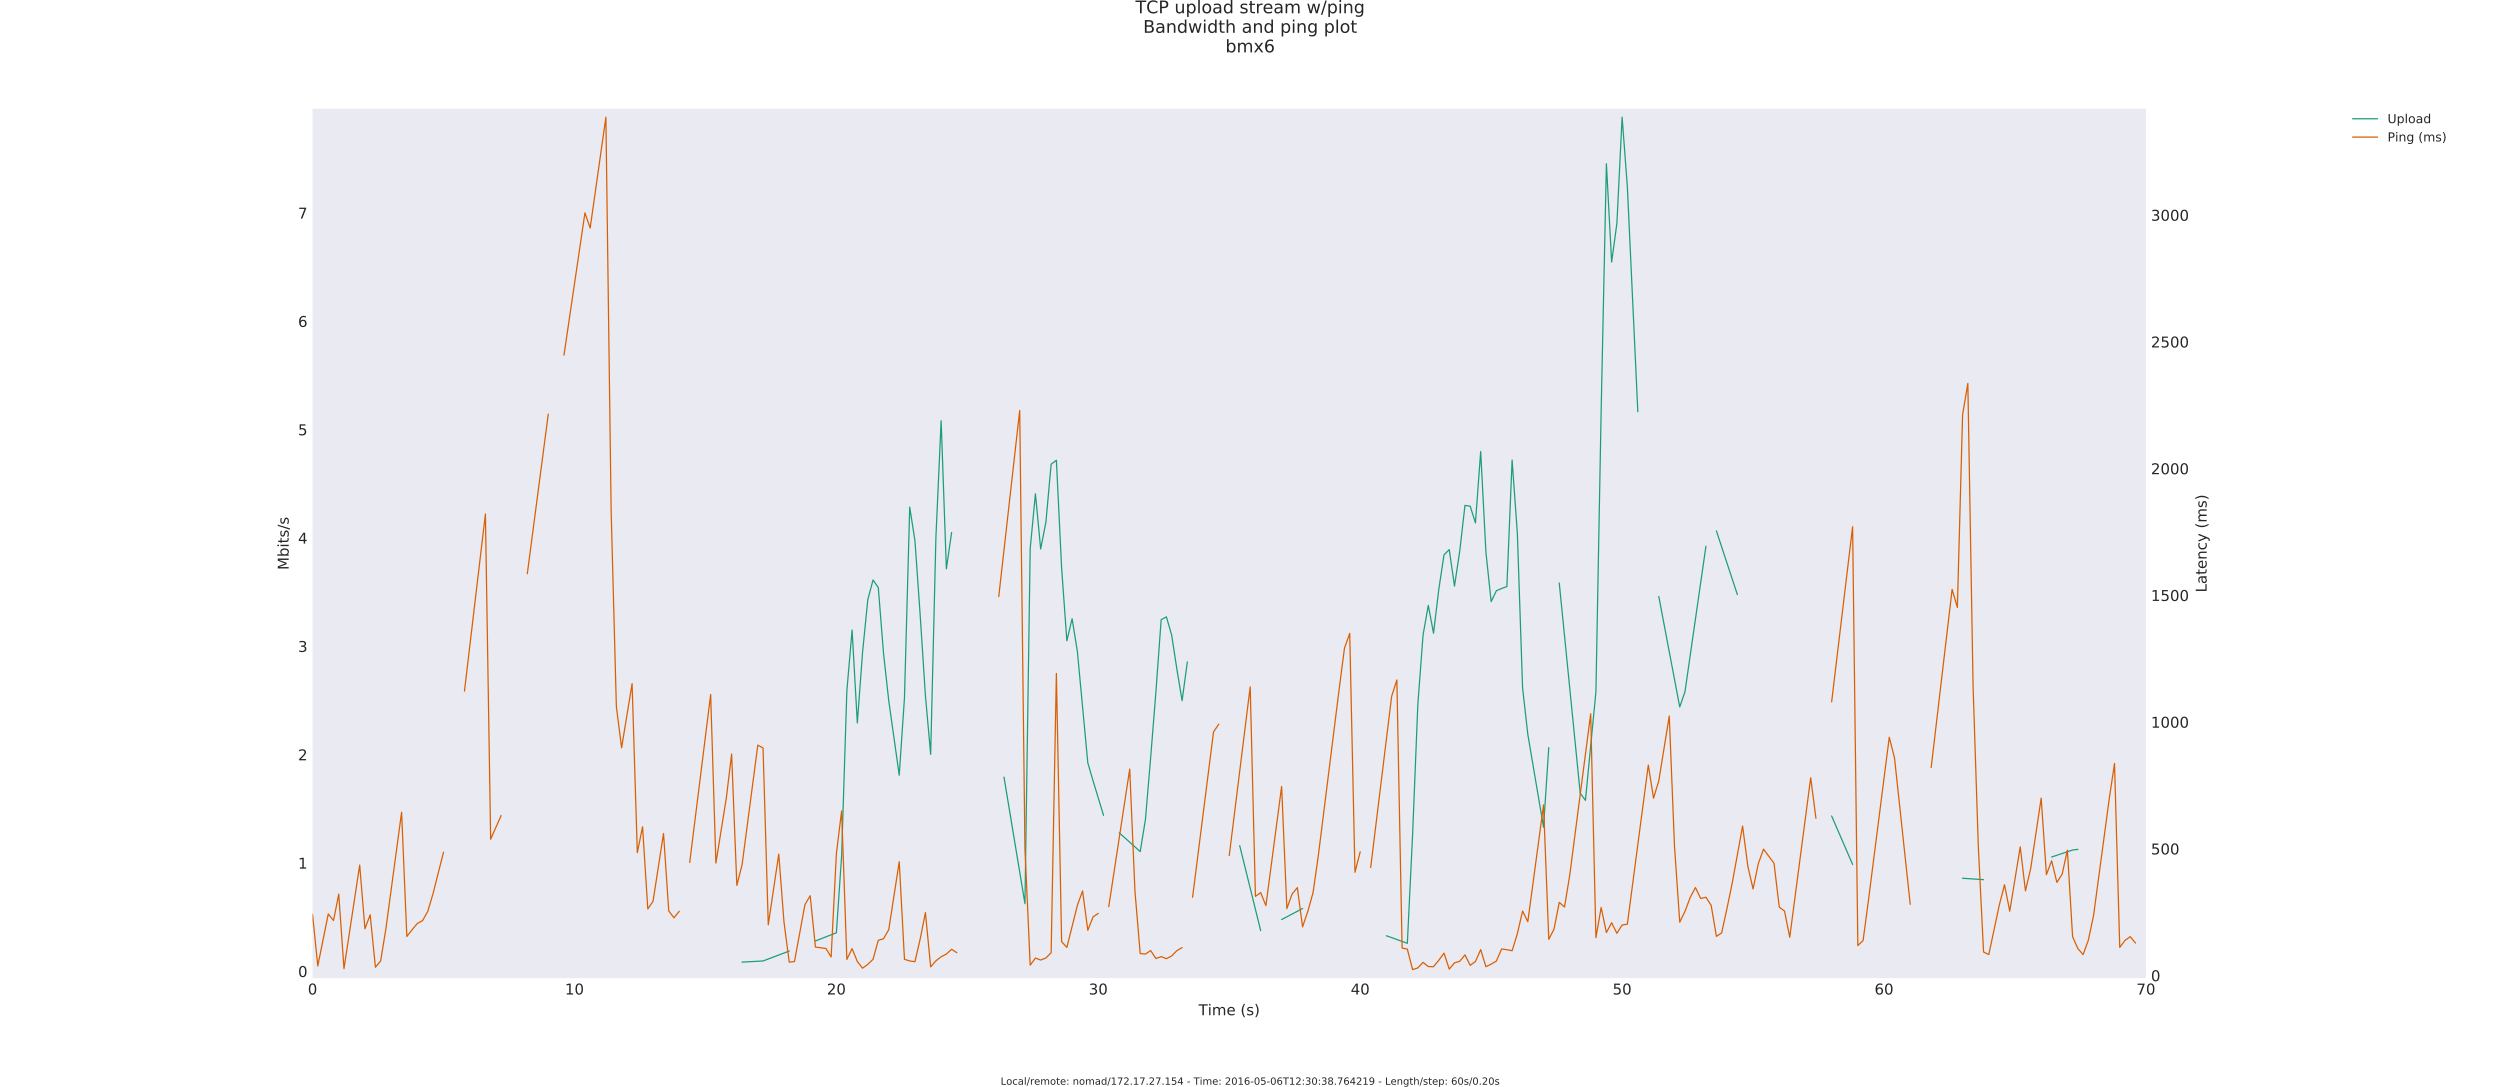 <?xml version="1.0" encoding="utf-8" standalone="no"?>
<!DOCTYPE svg PUBLIC "-//W3C//DTD SVG 1.1//EN"
  "http://www.w3.org/Graphics/SVG/1.1/DTD/svg11.dtd">
<!-- Created with matplotlib (http://matplotlib.org/) -->
<svg height="871pt" version="1.1" viewBox="0 0 2004 871" width="2004pt" xmlns="http://www.w3.org/2000/svg" xmlns:xlink="http://www.w3.org/1999/xlink">
 <defs>
  <style type="text/css">
*{stroke-linecap:butt;stroke-linejoin:round;stroke-miterlimit:100000;}
  </style>
 </defs>
 <g id="figure_1">
  <g id="patch_1">
   <path d="M 0 871.2 
L 2004.3 871.2 
L 2004.3 0 
L 0 0 
z
" style="fill:#ffffff;"/>
  </g>
  <g id="axes_1">
   <g id="patch_2">
    <path d="M 250.537 784.08 
L 1720.184 784.08 
L 1720.184 87.12 
L 250.537 87.12 
z
" style="fill:#eaeaf2;"/>
   </g>
   <g id="matplotlib.axis_1">
    <g id="xtick_1">
     <g id="line2d_1">
      <defs>
       <path d="M 0 0 
L 0 0 
" id="ma0c2d30976" style="stroke:#262626;stroke-width:0.5;"/>
      </defs>
      <g>
       <use style="fill:#262626;stroke:#262626;stroke-width:0.5;" x="250.537" xlink:href="#ma0c2d30976" y="784.08"/>
      </g>
     </g>
     <g id="line2d_2">
      <g>
       <use style="fill:#262626;stroke:#262626;stroke-width:0.5;" x="250.537" xlink:href="#ma0c2d30976" y="87.12"/>
      </g>
     </g>
     <g id="text_1">
      <!-- 0 -->
      <defs>
       <path d="M 31.781 66.406 
Q 24.172 66.406 20.328 58.906 
Q 16.5 51.422 16.5 36.375 
Q 16.5 21.391 20.328 13.891 
Q 24.172 6.391 31.781 6.391 
Q 39.453 6.391 43.281 13.891 
Q 47.125 21.391 47.125 36.375 
Q 47.125 51.422 43.281 58.906 
Q 39.453 66.406 31.781 66.406 
M 31.781 74.219 
Q 44.047 74.219 50.516 64.516 
Q 56.984 54.828 56.984 36.375 
Q 56.984 17.969 50.516 8.266 
Q 44.047 -1.422 31.781 -1.422 
Q 19.531 -1.422 13.062 8.266 
Q 6.594 17.969 6.594 36.375 
Q 6.594 54.828 13.062 64.516 
Q 19.531 74.219 31.781 74.219 
" id="BitstreamVeraSans-Roman-30"/>
      </defs>
      <g style="fill:#262626;" transform="translate(246.72 797.198)scale(0.12 -0.12)">
       <use xlink:href="#BitstreamVeraSans-Roman-30"/>
      </g>
     </g>
    </g>
    <g id="xtick_2">
     <g id="line2d_3">
      <g>
       <use style="fill:#262626;stroke:#262626;stroke-width:0.5;" x="460.487" xlink:href="#ma0c2d30976" y="784.08"/>
      </g>
     </g>
     <g id="line2d_4">
      <g>
       <use style="fill:#262626;stroke:#262626;stroke-width:0.5;" x="460.487" xlink:href="#ma0c2d30976" y="87.12"/>
      </g>
     </g>
     <g id="text_2">
      <!-- 10 -->
      <defs>
       <path d="M 12.406 8.297 
L 28.516 8.297 
L 28.516 63.922 
L 10.984 60.406 
L 10.984 69.391 
L 28.422 72.906 
L 38.281 72.906 
L 38.281 8.297 
L 54.391 8.297 
L 54.391 0 
L 12.406 0 
z
" id="BitstreamVeraSans-Roman-31"/>
      </defs>
      <g style="fill:#262626;" transform="translate(452.852 797.198)scale(0.12 -0.12)">
       <use xlink:href="#BitstreamVeraSans-Roman-31"/>
       <use x="63.623" xlink:href="#BitstreamVeraSans-Roman-30"/>
      </g>
     </g>
    </g>
    <g id="xtick_3">
     <g id="line2d_5">
      <g>
       <use style="fill:#262626;stroke:#262626;stroke-width:0.5;" x="670.437" xlink:href="#ma0c2d30976" y="784.08"/>
      </g>
     </g>
     <g id="line2d_6">
      <g>
       <use style="fill:#262626;stroke:#262626;stroke-width:0.5;" x="670.437" xlink:href="#ma0c2d30976" y="87.12"/>
      </g>
     </g>
     <g id="text_3">
      <!-- 20 -->
      <defs>
       <path d="M 19.188 8.297 
L 53.609 8.297 
L 53.609 0 
L 7.328 0 
L 7.328 8.297 
Q 12.938 14.109 22.625 23.891 
Q 32.328 33.688 34.812 36.531 
Q 39.547 41.844 41.422 45.531 
Q 43.312 49.219 43.312 52.781 
Q 43.312 58.594 39.234 62.25 
Q 35.156 65.922 28.609 65.922 
Q 23.969 65.922 18.812 64.312 
Q 13.672 62.703 7.812 59.422 
L 7.812 69.391 
Q 13.766 71.781 18.938 73 
Q 24.125 74.219 28.422 74.219 
Q 39.75 74.219 46.484 68.547 
Q 53.219 62.891 53.219 53.422 
Q 53.219 48.922 51.531 44.891 
Q 49.859 40.875 45.406 35.406 
Q 44.188 33.984 37.641 27.219 
Q 31.109 20.453 19.188 8.297 
" id="BitstreamVeraSans-Roman-32"/>
      </defs>
      <g style="fill:#262626;" transform="translate(662.802 797.198)scale(0.12 -0.12)">
       <use xlink:href="#BitstreamVeraSans-Roman-32"/>
       <use x="63.623" xlink:href="#BitstreamVeraSans-Roman-30"/>
      </g>
     </g>
    </g>
    <g id="xtick_4">
     <g id="line2d_7">
      <g>
       <use style="fill:#262626;stroke:#262626;stroke-width:0.5;" x="880.386" xlink:href="#ma0c2d30976" y="784.08"/>
      </g>
     </g>
     <g id="line2d_8">
      <g>
       <use style="fill:#262626;stroke:#262626;stroke-width:0.5;" x="880.386" xlink:href="#ma0c2d30976" y="87.12"/>
      </g>
     </g>
     <g id="text_4">
      <!-- 30 -->
      <defs>
       <path d="M 40.578 39.312 
Q 47.656 37.797 51.625 33 
Q 55.609 28.219 55.609 21.188 
Q 55.609 10.406 48.188 4.484 
Q 40.766 -1.422 27.094 -1.422 
Q 22.516 -1.422 17.656 -0.516 
Q 12.797 0.391 7.625 2.203 
L 7.625 11.719 
Q 11.719 9.328 16.594 8.109 
Q 21.484 6.891 26.812 6.891 
Q 36.078 6.891 40.938 10.547 
Q 45.797 14.203 45.797 21.188 
Q 45.797 27.641 41.281 31.266 
Q 36.766 34.906 28.719 34.906 
L 20.219 34.906 
L 20.219 43.016 
L 29.109 43.016 
Q 36.375 43.016 40.234 45.922 
Q 44.094 48.828 44.094 54.297 
Q 44.094 59.906 40.109 62.906 
Q 36.141 65.922 28.719 65.922 
Q 24.656 65.922 20.016 65.031 
Q 15.375 64.156 9.812 62.312 
L 9.812 71.094 
Q 15.438 72.656 20.344 73.438 
Q 25.25 74.219 29.594 74.219 
Q 40.828 74.219 47.359 69.109 
Q 53.906 64.016 53.906 55.328 
Q 53.906 49.266 50.438 45.094 
Q 46.969 40.922 40.578 39.312 
" id="BitstreamVeraSans-Roman-33"/>
      </defs>
      <g style="fill:#262626;" transform="translate(872.751 797.198)scale(0.12 -0.12)">
       <use xlink:href="#BitstreamVeraSans-Roman-33"/>
       <use x="63.623" xlink:href="#BitstreamVeraSans-Roman-30"/>
      </g>
     </g>
    </g>
    <g id="xtick_5">
     <g id="line2d_9">
      <g>
       <use style="fill:#262626;stroke:#262626;stroke-width:0.5;" x="1090.336" xlink:href="#ma0c2d30976" y="784.08"/>
      </g>
     </g>
     <g id="line2d_10">
      <g>
       <use style="fill:#262626;stroke:#262626;stroke-width:0.5;" x="1090.336" xlink:href="#ma0c2d30976" y="87.12"/>
      </g>
     </g>
     <g id="text_5">
      <!-- 40 -->
      <defs>
       <path d="M 37.797 64.312 
L 12.891 25.391 
L 37.797 25.391 
z
M 35.203 72.906 
L 47.609 72.906 
L 47.609 25.391 
L 58.016 25.391 
L 58.016 17.188 
L 47.609 17.188 
L 47.609 0 
L 37.797 0 
L 37.797 17.188 
L 4.891 17.188 
L 4.891 26.703 
z
" id="BitstreamVeraSans-Roman-34"/>
      </defs>
      <g style="fill:#262626;" transform="translate(1082.701 797.198)scale(0.12 -0.12)">
       <use xlink:href="#BitstreamVeraSans-Roman-34"/>
       <use x="63.623" xlink:href="#BitstreamVeraSans-Roman-30"/>
      </g>
     </g>
    </g>
    <g id="xtick_6">
     <g id="line2d_11">
      <g>
       <use style="fill:#262626;stroke:#262626;stroke-width:0.5;" x="1300.285" xlink:href="#ma0c2d30976" y="784.08"/>
      </g>
     </g>
     <g id="line2d_12">
      <g>
       <use style="fill:#262626;stroke:#262626;stroke-width:0.5;" x="1300.285" xlink:href="#ma0c2d30976" y="87.12"/>
      </g>
     </g>
     <g id="text_6">
      <!-- 50 -->
      <defs>
       <path d="M 10.797 72.906 
L 49.516 72.906 
L 49.516 64.594 
L 19.828 64.594 
L 19.828 46.734 
Q 21.969 47.469 24.109 47.828 
Q 26.266 48.188 28.422 48.188 
Q 40.625 48.188 47.75 41.5 
Q 54.891 34.812 54.891 23.391 
Q 54.891 11.625 47.562 5.094 
Q 40.234 -1.422 26.906 -1.422 
Q 22.312 -1.422 17.547 -0.641 
Q 12.797 0.141 7.719 1.703 
L 7.719 11.625 
Q 12.109 9.234 16.797 8.062 
Q 21.484 6.891 26.703 6.891 
Q 35.156 6.891 40.078 11.328 
Q 45.016 15.766 45.016 23.391 
Q 45.016 31 40.078 35.438 
Q 35.156 39.891 26.703 39.891 
Q 22.75 39.891 18.812 39.016 
Q 14.891 38.141 10.797 36.281 
z
" id="BitstreamVeraSans-Roman-35"/>
      </defs>
      <g style="fill:#262626;" transform="translate(1292.65 797.198)scale(0.12 -0.12)">
       <use xlink:href="#BitstreamVeraSans-Roman-35"/>
       <use x="63.623" xlink:href="#BitstreamVeraSans-Roman-30"/>
      </g>
     </g>
    </g>
    <g id="xtick_7">
     <g id="line2d_13">
      <g>
       <use style="fill:#262626;stroke:#262626;stroke-width:0.5;" x="1510.235" xlink:href="#ma0c2d30976" y="784.08"/>
      </g>
     </g>
     <g id="line2d_14">
      <g>
       <use style="fill:#262626;stroke:#262626;stroke-width:0.5;" x="1510.235" xlink:href="#ma0c2d30976" y="87.12"/>
      </g>
     </g>
     <g id="text_7">
      <!-- 60 -->
      <defs>
       <path d="M 33.016 40.375 
Q 26.375 40.375 22.484 35.828 
Q 18.609 31.297 18.609 23.391 
Q 18.609 15.531 22.484 10.953 
Q 26.375 6.391 33.016 6.391 
Q 39.656 6.391 43.531 10.953 
Q 47.406 15.531 47.406 23.391 
Q 47.406 31.297 43.531 35.828 
Q 39.656 40.375 33.016 40.375 
M 52.594 71.297 
L 52.594 62.312 
Q 48.875 64.062 45.094 64.984 
Q 41.312 65.922 37.594 65.922 
Q 27.828 65.922 22.672 59.328 
Q 17.531 52.734 16.797 39.406 
Q 19.672 43.656 24.016 45.922 
Q 28.375 48.188 33.594 48.188 
Q 44.578 48.188 50.953 41.516 
Q 57.328 34.859 57.328 23.391 
Q 57.328 12.156 50.688 5.359 
Q 44.047 -1.422 33.016 -1.422 
Q 20.359 -1.422 13.672 8.266 
Q 6.984 17.969 6.984 36.375 
Q 6.984 53.656 15.188 63.938 
Q 23.391 74.219 37.203 74.219 
Q 40.922 74.219 44.703 73.484 
Q 48.484 72.75 52.594 71.297 
" id="BitstreamVeraSans-Roman-36"/>
      </defs>
      <g style="fill:#262626;" transform="translate(1502.6 797.198)scale(0.12 -0.12)">
       <use xlink:href="#BitstreamVeraSans-Roman-36"/>
       <use x="63.623" xlink:href="#BitstreamVeraSans-Roman-30"/>
      </g>
     </g>
    </g>
    <g id="xtick_8">
     <g id="line2d_15">
      <g>
       <use style="fill:#262626;stroke:#262626;stroke-width:0.5;" x="1720.184" xlink:href="#ma0c2d30976" y="784.08"/>
      </g>
     </g>
     <g id="line2d_16">
      <g>
       <use style="fill:#262626;stroke:#262626;stroke-width:0.5;" x="1720.184" xlink:href="#ma0c2d30976" y="87.12"/>
      </g>
     </g>
     <g id="text_8">
      <!-- 70 -->
      <defs>
       <path d="M 8.203 72.906 
L 55.078 72.906 
L 55.078 68.703 
L 28.609 0 
L 18.312 0 
L 43.219 64.594 
L 8.203 64.594 
z
" id="BitstreamVeraSans-Roman-37"/>
      </defs>
      <g style="fill:#262626;" transform="translate(1712.549 797.198)scale(0.12 -0.12)">
       <use xlink:href="#BitstreamVeraSans-Roman-37"/>
       <use x="63.623" xlink:href="#BitstreamVeraSans-Roman-30"/>
      </g>
     </g>
    </g>
    <g id="xtick_9">
     <g id="line2d_17">
      <g>
       <use style="fill:#262626;stroke:#262626;stroke-width:0.5;" x="292.527" xlink:href="#ma0c2d30976" y="784.08"/>
      </g>
     </g>
     <g id="line2d_18">
      <g>
       <use style="fill:#262626;stroke:#262626;stroke-width:0.5;" x="292.527" xlink:href="#ma0c2d30976" y="87.12"/>
      </g>
     </g>
    </g>
    <g id="xtick_10">
     <g id="line2d_19">
      <g>
       <use style="fill:#262626;stroke:#262626;stroke-width:0.5;" x="334.517" xlink:href="#ma0c2d30976" y="784.08"/>
      </g>
     </g>
     <g id="line2d_20">
      <g>
       <use style="fill:#262626;stroke:#262626;stroke-width:0.5;" x="334.517" xlink:href="#ma0c2d30976" y="87.12"/>
      </g>
     </g>
    </g>
    <g id="xtick_11">
     <g id="line2d_21">
      <g>
       <use style="fill:#262626;stroke:#262626;stroke-width:0.5;" x="376.507" xlink:href="#ma0c2d30976" y="784.08"/>
      </g>
     </g>
     <g id="line2d_22">
      <g>
       <use style="fill:#262626;stroke:#262626;stroke-width:0.5;" x="376.507" xlink:href="#ma0c2d30976" y="87.12"/>
      </g>
     </g>
    </g>
    <g id="xtick_12">
     <g id="line2d_23">
      <g>
       <use style="fill:#262626;stroke:#262626;stroke-width:0.5;" x="418.497" xlink:href="#ma0c2d30976" y="784.08"/>
      </g>
     </g>
     <g id="line2d_24">
      <g>
       <use style="fill:#262626;stroke:#262626;stroke-width:0.5;" x="418.497" xlink:href="#ma0c2d30976" y="87.12"/>
      </g>
     </g>
    </g>
    <g id="xtick_13">
     <g id="line2d_25">
      <g>
       <use style="fill:#262626;stroke:#262626;stroke-width:0.5;" x="502.477" xlink:href="#ma0c2d30976" y="784.08"/>
      </g>
     </g>
     <g id="line2d_26">
      <g>
       <use style="fill:#262626;stroke:#262626;stroke-width:0.5;" x="502.477" xlink:href="#ma0c2d30976" y="87.12"/>
      </g>
     </g>
    </g>
    <g id="xtick_14">
     <g id="line2d_27">
      <g>
       <use style="fill:#262626;stroke:#262626;stroke-width:0.5;" x="544.467" xlink:href="#ma0c2d30976" y="784.08"/>
      </g>
     </g>
     <g id="line2d_28">
      <g>
       <use style="fill:#262626;stroke:#262626;stroke-width:0.5;" x="544.467" xlink:href="#ma0c2d30976" y="87.12"/>
      </g>
     </g>
    </g>
    <g id="xtick_15">
     <g id="line2d_29">
      <g>
       <use style="fill:#262626;stroke:#262626;stroke-width:0.5;" x="586.457" xlink:href="#ma0c2d30976" y="784.08"/>
      </g>
     </g>
     <g id="line2d_30">
      <g>
       <use style="fill:#262626;stroke:#262626;stroke-width:0.5;" x="586.457" xlink:href="#ma0c2d30976" y="87.12"/>
      </g>
     </g>
    </g>
    <g id="xtick_16">
     <g id="line2d_31">
      <g>
       <use style="fill:#262626;stroke:#262626;stroke-width:0.5;" x="628.447" xlink:href="#ma0c2d30976" y="784.08"/>
      </g>
     </g>
     <g id="line2d_32">
      <g>
       <use style="fill:#262626;stroke:#262626;stroke-width:0.5;" x="628.447" xlink:href="#ma0c2d30976" y="87.12"/>
      </g>
     </g>
    </g>
    <g id="xtick_17">
     <g id="line2d_33">
      <g>
       <use style="fill:#262626;stroke:#262626;stroke-width:0.5;" x="712.427" xlink:href="#ma0c2d30976" y="784.08"/>
      </g>
     </g>
     <g id="line2d_34">
      <g>
       <use style="fill:#262626;stroke:#262626;stroke-width:0.5;" x="712.427" xlink:href="#ma0c2d30976" y="87.12"/>
      </g>
     </g>
    </g>
    <g id="xtick_18">
     <g id="line2d_35">
      <g>
       <use style="fill:#262626;stroke:#262626;stroke-width:0.5;" x="754.416" xlink:href="#ma0c2d30976" y="784.08"/>
      </g>
     </g>
     <g id="line2d_36">
      <g>
       <use style="fill:#262626;stroke:#262626;stroke-width:0.5;" x="754.416" xlink:href="#ma0c2d30976" y="87.12"/>
      </g>
     </g>
    </g>
    <g id="xtick_19">
     <g id="line2d_37">
      <g>
       <use style="fill:#262626;stroke:#262626;stroke-width:0.5;" x="796.406" xlink:href="#ma0c2d30976" y="784.08"/>
      </g>
     </g>
     <g id="line2d_38">
      <g>
       <use style="fill:#262626;stroke:#262626;stroke-width:0.5;" x="796.406" xlink:href="#ma0c2d30976" y="87.12"/>
      </g>
     </g>
    </g>
    <g id="xtick_20">
     <g id="line2d_39">
      <g>
       <use style="fill:#262626;stroke:#262626;stroke-width:0.5;" x="838.396" xlink:href="#ma0c2d30976" y="784.08"/>
      </g>
     </g>
     <g id="line2d_40">
      <g>
       <use style="fill:#262626;stroke:#262626;stroke-width:0.5;" x="838.396" xlink:href="#ma0c2d30976" y="87.12"/>
      </g>
     </g>
    </g>
    <g id="xtick_21">
     <g id="line2d_41">
      <g>
       <use style="fill:#262626;stroke:#262626;stroke-width:0.5;" x="922.376" xlink:href="#ma0c2d30976" y="784.08"/>
      </g>
     </g>
     <g id="line2d_42">
      <g>
       <use style="fill:#262626;stroke:#262626;stroke-width:0.5;" x="922.376" xlink:href="#ma0c2d30976" y="87.12"/>
      </g>
     </g>
    </g>
    <g id="xtick_22">
     <g id="line2d_43">
      <g>
       <use style="fill:#262626;stroke:#262626;stroke-width:0.5;" x="964.366" xlink:href="#ma0c2d30976" y="784.08"/>
      </g>
     </g>
     <g id="line2d_44">
      <g>
       <use style="fill:#262626;stroke:#262626;stroke-width:0.5;" x="964.366" xlink:href="#ma0c2d30976" y="87.12"/>
      </g>
     </g>
    </g>
    <g id="xtick_23">
     <g id="line2d_45">
      <g>
       <use style="fill:#262626;stroke:#262626;stroke-width:0.5;" x="1006.356" xlink:href="#ma0c2d30976" y="784.08"/>
      </g>
     </g>
     <g id="line2d_46">
      <g>
       <use style="fill:#262626;stroke:#262626;stroke-width:0.5;" x="1006.356" xlink:href="#ma0c2d30976" y="87.12"/>
      </g>
     </g>
    </g>
    <g id="xtick_24">
     <g id="line2d_47">
      <g>
       <use style="fill:#262626;stroke:#262626;stroke-width:0.5;" x="1048.346" xlink:href="#ma0c2d30976" y="784.08"/>
      </g>
     </g>
     <g id="line2d_48">
      <g>
       <use style="fill:#262626;stroke:#262626;stroke-width:0.5;" x="1048.346" xlink:href="#ma0c2d30976" y="87.12"/>
      </g>
     </g>
    </g>
    <g id="xtick_25">
     <g id="line2d_49">
      <g>
       <use style="fill:#262626;stroke:#262626;stroke-width:0.5;" x="1132.326" xlink:href="#ma0c2d30976" y="784.08"/>
      </g>
     </g>
     <g id="line2d_50">
      <g>
       <use style="fill:#262626;stroke:#262626;stroke-width:0.5;" x="1132.326" xlink:href="#ma0c2d30976" y="87.12"/>
      </g>
     </g>
    </g>
    <g id="xtick_26">
     <g id="line2d_51">
      <g>
       <use style="fill:#262626;stroke:#262626;stroke-width:0.5;" x="1174.316" xlink:href="#ma0c2d30976" y="784.08"/>
      </g>
     </g>
     <g id="line2d_52">
      <g>
       <use style="fill:#262626;stroke:#262626;stroke-width:0.5;" x="1174.316" xlink:href="#ma0c2d30976" y="87.12"/>
      </g>
     </g>
    </g>
    <g id="xtick_27">
     <g id="line2d_53">
      <g>
       <use style="fill:#262626;stroke:#262626;stroke-width:0.5;" x="1216.305" xlink:href="#ma0c2d30976" y="784.08"/>
      </g>
     </g>
     <g id="line2d_54">
      <g>
       <use style="fill:#262626;stroke:#262626;stroke-width:0.5;" x="1216.305" xlink:href="#ma0c2d30976" y="87.12"/>
      </g>
     </g>
    </g>
    <g id="xtick_28">
     <g id="line2d_55">
      <g>
       <use style="fill:#262626;stroke:#262626;stroke-width:0.5;" x="1258.295" xlink:href="#ma0c2d30976" y="784.08"/>
      </g>
     </g>
     <g id="line2d_56">
      <g>
       <use style="fill:#262626;stroke:#262626;stroke-width:0.5;" x="1258.295" xlink:href="#ma0c2d30976" y="87.12"/>
      </g>
     </g>
    </g>
    <g id="xtick_29">
     <g id="line2d_57">
      <g>
       <use style="fill:#262626;stroke:#262626;stroke-width:0.5;" x="1342.275" xlink:href="#ma0c2d30976" y="784.08"/>
      </g>
     </g>
     <g id="line2d_58">
      <g>
       <use style="fill:#262626;stroke:#262626;stroke-width:0.5;" x="1342.275" xlink:href="#ma0c2d30976" y="87.12"/>
      </g>
     </g>
    </g>
    <g id="xtick_30">
     <g id="line2d_59">
      <g>
       <use style="fill:#262626;stroke:#262626;stroke-width:0.5;" x="1384.265" xlink:href="#ma0c2d30976" y="784.08"/>
      </g>
     </g>
     <g id="line2d_60">
      <g>
       <use style="fill:#262626;stroke:#262626;stroke-width:0.5;" x="1384.265" xlink:href="#ma0c2d30976" y="87.12"/>
      </g>
     </g>
    </g>
    <g id="xtick_31">
     <g id="line2d_61">
      <g>
       <use style="fill:#262626;stroke:#262626;stroke-width:0.5;" x="1426.255" xlink:href="#ma0c2d30976" y="784.08"/>
      </g>
     </g>
     <g id="line2d_62">
      <g>
       <use style="fill:#262626;stroke:#262626;stroke-width:0.5;" x="1426.255" xlink:href="#ma0c2d30976" y="87.12"/>
      </g>
     </g>
    </g>
    <g id="xtick_32">
     <g id="line2d_63">
      <g>
       <use style="fill:#262626;stroke:#262626;stroke-width:0.5;" x="1468.245" xlink:href="#ma0c2d30976" y="784.08"/>
      </g>
     </g>
     <g id="line2d_64">
      <g>
       <use style="fill:#262626;stroke:#262626;stroke-width:0.5;" x="1468.245" xlink:href="#ma0c2d30976" y="87.12"/>
      </g>
     </g>
    </g>
    <g id="xtick_33">
     <g id="line2d_65">
      <g>
       <use style="fill:#262626;stroke:#262626;stroke-width:0.5;" x="1552.225" xlink:href="#ma0c2d30976" y="784.08"/>
      </g>
     </g>
     <g id="line2d_66">
      <g>
       <use style="fill:#262626;stroke:#262626;stroke-width:0.5;" x="1552.225" xlink:href="#ma0c2d30976" y="87.12"/>
      </g>
     </g>
    </g>
    <g id="xtick_34">
     <g id="line2d_67">
      <g>
       <use style="fill:#262626;stroke:#262626;stroke-width:0.5;" x="1594.215" xlink:href="#ma0c2d30976" y="784.08"/>
      </g>
     </g>
     <g id="line2d_68">
      <g>
       <use style="fill:#262626;stroke:#262626;stroke-width:0.5;" x="1594.215" xlink:href="#ma0c2d30976" y="87.12"/>
      </g>
     </g>
    </g>
    <g id="xtick_35">
     <g id="line2d_69">
      <g>
       <use style="fill:#262626;stroke:#262626;stroke-width:0.5;" x="1636.205" xlink:href="#ma0c2d30976" y="784.08"/>
      </g>
     </g>
     <g id="line2d_70">
      <g>
       <use style="fill:#262626;stroke:#262626;stroke-width:0.5;" x="1636.205" xlink:href="#ma0c2d30976" y="87.12"/>
      </g>
     </g>
    </g>
    <g id="xtick_36">
     <g id="line2d_71">
      <g>
       <use style="fill:#262626;stroke:#262626;stroke-width:0.5;" x="1678.194" xlink:href="#ma0c2d30976" y="784.08"/>
      </g>
     </g>
     <g id="line2d_72">
      <g>
       <use style="fill:#262626;stroke:#262626;stroke-width:0.5;" x="1678.194" xlink:href="#ma0c2d30976" y="87.12"/>
      </g>
     </g>
    </g>
    <g id="text_9">
     <!-- Time (s) -->
     <defs>
      <path id="BitstreamVeraSans-Roman-20"/>
      <path d="M 8.016 75.875 
L 15.828 75.875 
Q 23.141 64.359 26.781 53.312 
Q 30.422 42.281 30.422 31.391 
Q 30.422 20.453 26.781 9.375 
Q 23.141 -1.703 15.828 -13.188 
L 8.016 -13.188 
Q 14.5 -2 17.703 9.062 
Q 20.906 20.125 20.906 31.391 
Q 20.906 42.672 17.703 53.656 
Q 14.5 64.656 8.016 75.875 
" id="BitstreamVeraSans-Roman-29"/>
      <path d="M 31 75.875 
Q 24.469 64.656 21.281 53.656 
Q 18.109 42.672 18.109 31.391 
Q 18.109 20.125 21.312 9.062 
Q 24.516 -2 31 -13.188 
L 23.188 -13.188 
Q 15.875 -1.703 12.234 9.375 
Q 8.594 20.453 8.594 31.391 
Q 8.594 42.281 12.203 53.312 
Q 15.828 64.359 23.188 75.875 
z
" id="BitstreamVeraSans-Roman-28"/>
      <path d="M 9.422 54.688 
L 18.406 54.688 
L 18.406 0 
L 9.422 0 
z
M 9.422 75.984 
L 18.406 75.984 
L 18.406 64.594 
L 9.422 64.594 
z
" id="BitstreamVeraSans-Roman-69"/>
      <path d="M 52 44.188 
Q 55.375 50.25 60.062 53.125 
Q 64.75 56 71.094 56 
Q 79.641 56 84.281 50.016 
Q 88.922 44.047 88.922 33.016 
L 88.922 0 
L 79.891 0 
L 79.891 32.719 
Q 79.891 40.578 77.094 44.375 
Q 74.312 48.188 68.609 48.188 
Q 61.625 48.188 57.562 43.547 
Q 53.516 38.922 53.516 30.906 
L 53.516 0 
L 44.484 0 
L 44.484 32.719 
Q 44.484 40.625 41.703 44.406 
Q 38.922 48.188 33.109 48.188 
Q 26.219 48.188 22.156 43.531 
Q 18.109 38.875 18.109 30.906 
L 18.109 0 
L 9.078 0 
L 9.078 54.688 
L 18.109 54.688 
L 18.109 46.188 
Q 21.188 51.219 25.484 53.609 
Q 29.781 56 35.688 56 
Q 41.656 56 45.828 52.969 
Q 50 49.953 52 44.188 
" id="BitstreamVeraSans-Roman-6d"/>
      <path d="M 56.203 29.594 
L 56.203 25.203 
L 14.891 25.203 
Q 15.484 15.922 20.484 11.062 
Q 25.484 6.203 34.422 6.203 
Q 39.594 6.203 44.453 7.469 
Q 49.312 8.734 54.109 11.281 
L 54.109 2.781 
Q 49.266 0.734 44.188 -0.344 
Q 39.109 -1.422 33.891 -1.422 
Q 20.797 -1.422 13.156 6.188 
Q 5.516 13.812 5.516 26.812 
Q 5.516 40.234 12.766 48.109 
Q 20.016 56 32.328 56 
Q 43.359 56 49.781 48.891 
Q 56.203 41.797 56.203 29.594 
M 47.219 32.234 
Q 47.125 39.594 43.094 43.984 
Q 39.062 48.391 32.422 48.391 
Q 24.906 48.391 20.391 44.141 
Q 15.875 39.891 15.188 32.172 
z
" id="BitstreamVeraSans-Roman-65"/>
      <path d="M -0.297 72.906 
L 61.375 72.906 
L 61.375 64.594 
L 35.5 64.594 
L 35.5 0 
L 25.594 0 
L 25.594 64.594 
L -0.297 64.594 
z
" id="BitstreamVeraSans-Roman-54"/>
      <path d="M 44.281 53.078 
L 44.281 44.578 
Q 40.484 46.531 36.375 47.5 
Q 32.281 48.484 27.875 48.484 
Q 21.188 48.484 17.844 46.438 
Q 14.5 44.391 14.5 40.281 
Q 14.5 37.156 16.891 35.375 
Q 19.281 33.594 26.516 31.984 
L 29.594 31.297 
Q 39.156 29.25 43.188 25.516 
Q 47.219 21.781 47.219 15.094 
Q 47.219 7.469 41.188 3.016 
Q 35.156 -1.422 24.609 -1.422 
Q 20.219 -1.422 15.453 -0.562 
Q 10.688 0.297 5.422 2 
L 5.422 11.281 
Q 10.406 8.688 15.234 7.391 
Q 20.062 6.109 24.812 6.109 
Q 31.156 6.109 34.562 8.281 
Q 37.984 10.453 37.984 14.406 
Q 37.984 18.062 35.516 20.016 
Q 33.062 21.969 24.703 23.781 
L 21.578 24.516 
Q 13.234 26.266 9.516 29.906 
Q 5.812 33.547 5.812 39.891 
Q 5.812 47.609 11.281 51.797 
Q 16.75 56 26.812 56 
Q 31.781 56 36.172 55.266 
Q 40.578 54.547 44.281 53.078 
" id="BitstreamVeraSans-Roman-73"/>
     </defs>
     <g style="fill:#262626;" transform="translate(960.782 813.812)scale(0.12 -0.12)">
      <use xlink:href="#BitstreamVeraSans-Roman-54"/>
      <use x="61.037" xlink:href="#BitstreamVeraSans-Roman-69"/>
      <use x="88.82" xlink:href="#BitstreamVeraSans-Roman-6d"/>
      <use x="186.232" xlink:href="#BitstreamVeraSans-Roman-65"/>
      <use x="247.756" xlink:href="#BitstreamVeraSans-Roman-20"/>
      <use x="279.543" xlink:href="#BitstreamVeraSans-Roman-28"/>
      <use x="318.557" xlink:href="#BitstreamVeraSans-Roman-73"/>
      <use x="370.656" xlink:href="#BitstreamVeraSans-Roman-29"/>
     </g>
    </g>
   </g>
   <g id="matplotlib.axis_2">
    <g id="ytick_1">
     <g id="line2d_73">
      <g>
       <use style="fill:#262626;stroke:#262626;stroke-width:0.5;" x="250.537" xlink:href="#ma0c2d30976" y="779.853"/>
      </g>
     </g>
     <g id="text_10">
      <!-- 0 -->
      <g style="fill:#262626;" transform="translate(238.903 783.164)scale(0.12 -0.12)">
       <use xlink:href="#BitstreamVeraSans-Roman-30"/>
      </g>
     </g>
    </g>
    <g id="ytick_2">
     <g id="line2d_74">
      <g>
       <use style="fill:#262626;stroke:#262626;stroke-width:0.5;" x="250.537" xlink:href="#ma0c2d30976" y="693.002"/>
      </g>
     </g>
     <g id="text_11">
      <!-- 1 -->
      <g style="fill:#262626;" transform="translate(238.903 696.314)scale(0.12 -0.12)">
       <use xlink:href="#BitstreamVeraSans-Roman-31"/>
      </g>
     </g>
    </g>
    <g id="ytick_3">
     <g id="line2d_75">
      <g>
       <use style="fill:#262626;stroke:#262626;stroke-width:0.5;" x="250.537" xlink:href="#ma0c2d30976" y="606.152"/>
      </g>
     </g>
     <g id="text_12">
      <!-- 2 -->
      <g style="fill:#262626;" transform="translate(238.903 609.463)scale(0.12 -0.12)">
       <use xlink:href="#BitstreamVeraSans-Roman-32"/>
      </g>
     </g>
    </g>
    <g id="ytick_4">
     <g id="line2d_76">
      <g>
       <use style="fill:#262626;stroke:#262626;stroke-width:0.5;" x="250.537" xlink:href="#ma0c2d30976" y="519.302"/>
      </g>
     </g>
     <g id="text_13">
      <!-- 3 -->
      <g style="fill:#262626;" transform="translate(238.903 522.613)scale(0.12 -0.12)">
       <use xlink:href="#BitstreamVeraSans-Roman-33"/>
      </g>
     </g>
    </g>
    <g id="ytick_5">
     <g id="line2d_77">
      <g>
       <use style="fill:#262626;stroke:#262626;stroke-width:0.5;" x="250.537" xlink:href="#ma0c2d30976" y="432.452"/>
      </g>
     </g>
     <g id="text_14">
      <!-- 4 -->
      <g style="fill:#262626;" transform="translate(238.903 435.763)scale(0.12 -0.12)">
       <use xlink:href="#BitstreamVeraSans-Roman-34"/>
      </g>
     </g>
    </g>
    <g id="ytick_6">
     <g id="line2d_78">
      <g>
       <use style="fill:#262626;stroke:#262626;stroke-width:0.5;" x="250.537" xlink:href="#ma0c2d30976" y="345.602"/>
      </g>
     </g>
     <g id="text_15">
      <!-- 5 -->
      <g style="fill:#262626;" transform="translate(238.903 348.913)scale(0.12 -0.12)">
       <use xlink:href="#BitstreamVeraSans-Roman-35"/>
      </g>
     </g>
    </g>
    <g id="ytick_7">
     <g id="line2d_79">
      <g>
       <use style="fill:#262626;stroke:#262626;stroke-width:0.5;" x="250.537" xlink:href="#ma0c2d30976" y="258.751"/>
      </g>
     </g>
     <g id="text_16">
      <!-- 6 -->
      <g style="fill:#262626;" transform="translate(238.903 262.063)scale(0.12 -0.12)">
       <use xlink:href="#BitstreamVeraSans-Roman-36"/>
      </g>
     </g>
    </g>
    <g id="ytick_8">
     <g id="line2d_80">
      <g>
       <use style="fill:#262626;stroke:#262626;stroke-width:0.5;" x="250.537" xlink:href="#ma0c2d30976" y="171.901"/>
      </g>
     </g>
     <g id="text_17">
      <!-- 7 -->
      <g style="fill:#262626;" transform="translate(238.903 175.212)scale(0.12 -0.12)">
       <use xlink:href="#BitstreamVeraSans-Roman-37"/>
      </g>
     </g>
    </g>
    <g id="ytick_9">
     <g id="line2d_81">
      <g>
       <use style="fill:#262626;stroke:#262626;stroke-width:0.5;" x="250.537" xlink:href="#ma0c2d30976" y="762.483"/>
      </g>
     </g>
    </g>
    <g id="ytick_10">
     <g id="line2d_82">
      <g>
       <use style="fill:#262626;stroke:#262626;stroke-width:0.5;" x="250.537" xlink:href="#ma0c2d30976" y="745.112"/>
      </g>
     </g>
    </g>
    <g id="ytick_11">
     <g id="line2d_83">
      <g>
       <use style="fill:#262626;stroke:#262626;stroke-width:0.5;" x="250.537" xlink:href="#ma0c2d30976" y="727.742"/>
      </g>
     </g>
    </g>
    <g id="ytick_12">
     <g id="line2d_84">
      <g>
       <use style="fill:#262626;stroke:#262626;stroke-width:0.5;" x="250.537" xlink:href="#ma0c2d30976" y="710.372"/>
      </g>
     </g>
    </g>
    <g id="ytick_13">
     <g id="line2d_85">
      <g>
       <use style="fill:#262626;stroke:#262626;stroke-width:0.5;" x="250.537" xlink:href="#ma0c2d30976" y="693.002"/>
      </g>
     </g>
    </g>
    <g id="ytick_14">
     <g id="line2d_86">
      <g>
       <use style="fill:#262626;stroke:#262626;stroke-width:0.5;" x="250.537" xlink:href="#ma0c2d30976" y="675.632"/>
      </g>
     </g>
    </g>
    <g id="ytick_15">
     <g id="line2d_87">
      <g>
       <use style="fill:#262626;stroke:#262626;stroke-width:0.5;" x="250.537" xlink:href="#ma0c2d30976" y="658.262"/>
      </g>
     </g>
    </g>
    <g id="ytick_16">
     <g id="line2d_88">
      <g>
       <use style="fill:#262626;stroke:#262626;stroke-width:0.5;" x="250.537" xlink:href="#ma0c2d30976" y="640.892"/>
      </g>
     </g>
    </g>
    <g id="ytick_17">
     <g id="line2d_89">
      <g>
       <use style="fill:#262626;stroke:#262626;stroke-width:0.5;" x="250.537" xlink:href="#ma0c2d30976" y="623.522"/>
      </g>
     </g>
    </g>
    <g id="ytick_18">
     <g id="line2d_90">
      <g>
       <use style="fill:#262626;stroke:#262626;stroke-width:0.5;" x="250.537" xlink:href="#ma0c2d30976" y="606.152"/>
      </g>
     </g>
    </g>
    <g id="ytick_19">
     <g id="line2d_91">
      <g>
       <use style="fill:#262626;stroke:#262626;stroke-width:0.5;" x="250.537" xlink:href="#ma0c2d30976" y="588.782"/>
      </g>
     </g>
    </g>
    <g id="ytick_20">
     <g id="line2d_92">
      <g>
       <use style="fill:#262626;stroke:#262626;stroke-width:0.5;" x="250.537" xlink:href="#ma0c2d30976" y="571.412"/>
      </g>
     </g>
    </g>
    <g id="ytick_21">
     <g id="line2d_93">
      <g>
       <use style="fill:#262626;stroke:#262626;stroke-width:0.5;" x="250.537" xlink:href="#ma0c2d30976" y="554.042"/>
      </g>
     </g>
    </g>
    <g id="ytick_22">
     <g id="line2d_94">
      <g>
       <use style="fill:#262626;stroke:#262626;stroke-width:0.5;" x="250.537" xlink:href="#ma0c2d30976" y="536.672"/>
      </g>
     </g>
    </g>
    <g id="ytick_23">
     <g id="line2d_95">
      <g>
       <use style="fill:#262626;stroke:#262626;stroke-width:0.5;" x="250.537" xlink:href="#ma0c2d30976" y="519.302"/>
      </g>
     </g>
    </g>
    <g id="ytick_24">
     <g id="line2d_96">
      <g>
       <use style="fill:#262626;stroke:#262626;stroke-width:0.5;" x="250.537" xlink:href="#ma0c2d30976" y="501.932"/>
      </g>
     </g>
    </g>
    <g id="ytick_25">
     <g id="line2d_97">
      <g>
       <use style="fill:#262626;stroke:#262626;stroke-width:0.5;" x="250.537" xlink:href="#ma0c2d30976" y="484.562"/>
      </g>
     </g>
    </g>
    <g id="ytick_26">
     <g id="line2d_98">
      <g>
       <use style="fill:#262626;stroke:#262626;stroke-width:0.5;" x="250.537" xlink:href="#ma0c2d30976" y="467.192"/>
      </g>
     </g>
    </g>
    <g id="ytick_27">
     <g id="line2d_99">
      <g>
       <use style="fill:#262626;stroke:#262626;stroke-width:0.5;" x="250.537" xlink:href="#ma0c2d30976" y="449.822"/>
      </g>
     </g>
    </g>
    <g id="ytick_28">
     <g id="line2d_100">
      <g>
       <use style="fill:#262626;stroke:#262626;stroke-width:0.5;" x="250.537" xlink:href="#ma0c2d30976" y="432.452"/>
      </g>
     </g>
    </g>
    <g id="ytick_29">
     <g id="line2d_101">
      <g>
       <use style="fill:#262626;stroke:#262626;stroke-width:0.5;" x="250.537" xlink:href="#ma0c2d30976" y="415.082"/>
      </g>
     </g>
    </g>
    <g id="ytick_30">
     <g id="line2d_102">
      <g>
       <use style="fill:#262626;stroke:#262626;stroke-width:0.5;" x="250.537" xlink:href="#ma0c2d30976" y="397.712"/>
      </g>
     </g>
    </g>
    <g id="ytick_31">
     <g id="line2d_103">
      <g>
       <use style="fill:#262626;stroke:#262626;stroke-width:0.5;" x="250.537" xlink:href="#ma0c2d30976" y="380.342"/>
      </g>
     </g>
    </g>
    <g id="ytick_32">
     <g id="line2d_104">
      <g>
       <use style="fill:#262626;stroke:#262626;stroke-width:0.5;" x="250.537" xlink:href="#ma0c2d30976" y="362.972"/>
      </g>
     </g>
    </g>
    <g id="ytick_33">
     <g id="line2d_105">
      <g>
       <use style="fill:#262626;stroke:#262626;stroke-width:0.5;" x="250.537" xlink:href="#ma0c2d30976" y="345.602"/>
      </g>
     </g>
    </g>
    <g id="ytick_34">
     <g id="line2d_106">
      <g>
       <use style="fill:#262626;stroke:#262626;stroke-width:0.5;" x="250.537" xlink:href="#ma0c2d30976" y="328.231"/>
      </g>
     </g>
    </g>
    <g id="ytick_35">
     <g id="line2d_107">
      <g>
       <use style="fill:#262626;stroke:#262626;stroke-width:0.5;" x="250.537" xlink:href="#ma0c2d30976" y="310.861"/>
      </g>
     </g>
    </g>
    <g id="ytick_36">
     <g id="line2d_108">
      <g>
       <use style="fill:#262626;stroke:#262626;stroke-width:0.5;" x="250.537" xlink:href="#ma0c2d30976" y="293.491"/>
      </g>
     </g>
    </g>
    <g id="ytick_37">
     <g id="line2d_109">
      <g>
       <use style="fill:#262626;stroke:#262626;stroke-width:0.5;" x="250.537" xlink:href="#ma0c2d30976" y="276.121"/>
      </g>
     </g>
    </g>
    <g id="ytick_38">
     <g id="line2d_110">
      <g>
       <use style="fill:#262626;stroke:#262626;stroke-width:0.5;" x="250.537" xlink:href="#ma0c2d30976" y="258.751"/>
      </g>
     </g>
    </g>
    <g id="ytick_39">
     <g id="line2d_111">
      <g>
       <use style="fill:#262626;stroke:#262626;stroke-width:0.5;" x="250.537" xlink:href="#ma0c2d30976" y="241.381"/>
      </g>
     </g>
    </g>
    <g id="ytick_40">
     <g id="line2d_112">
      <g>
       <use style="fill:#262626;stroke:#262626;stroke-width:0.5;" x="250.537" xlink:href="#ma0c2d30976" y="224.011"/>
      </g>
     </g>
    </g>
    <g id="ytick_41">
     <g id="line2d_113">
      <g>
       <use style="fill:#262626;stroke:#262626;stroke-width:0.5;" x="250.537" xlink:href="#ma0c2d30976" y="206.641"/>
      </g>
     </g>
    </g>
    <g id="ytick_42">
     <g id="line2d_114">
      <g>
       <use style="fill:#262626;stroke:#262626;stroke-width:0.5;" x="250.537" xlink:href="#ma0c2d30976" y="189.271"/>
      </g>
     </g>
    </g>
    <g id="ytick_43">
     <g id="line2d_115">
      <g>
       <use style="fill:#262626;stroke:#262626;stroke-width:0.5;" x="250.537" xlink:href="#ma0c2d30976" y="171.901"/>
      </g>
     </g>
    </g>
    <g id="ytick_44">
     <g id="line2d_116">
      <g>
       <use style="fill:#262626;stroke:#262626;stroke-width:0.5;" x="250.537" xlink:href="#ma0c2d30976" y="154.531"/>
      </g>
     </g>
    </g>
    <g id="ytick_45">
     <g id="line2d_117">
      <g>
       <use style="fill:#262626;stroke:#262626;stroke-width:0.5;" x="250.537" xlink:href="#ma0c2d30976" y="137.161"/>
      </g>
     </g>
    </g>
    <g id="ytick_46">
     <g id="line2d_118">
      <g>
       <use style="fill:#262626;stroke:#262626;stroke-width:0.5;" x="250.537" xlink:href="#ma0c2d30976" y="119.791"/>
      </g>
     </g>
    </g>
    <g id="ytick_47">
     <g id="line2d_119">
      <g>
       <use style="fill:#262626;stroke:#262626;stroke-width:0.5;" x="250.537" xlink:href="#ma0c2d30976" y="102.421"/>
      </g>
     </g>
    </g>
    <g id="text_18">
     <!-- Mbits/s -->
     <defs>
      <path d="M 18.312 70.219 
L 18.312 54.688 
L 36.812 54.688 
L 36.812 47.703 
L 18.312 47.703 
L 18.312 18.016 
Q 18.312 11.328 20.141 9.422 
Q 21.969 7.516 27.594 7.516 
L 36.812 7.516 
L 36.812 0 
L 27.594 0 
Q 17.188 0 13.234 3.875 
Q 9.281 7.766 9.281 18.016 
L 9.281 47.703 
L 2.688 47.703 
L 2.688 54.688 
L 9.281 54.688 
L 9.281 70.219 
z
" id="BitstreamVeraSans-Roman-74"/>
      <path d="M 9.812 72.906 
L 24.516 72.906 
L 43.109 23.297 
L 61.812 72.906 
L 76.516 72.906 
L 76.516 0 
L 66.891 0 
L 66.891 64.016 
L 48.094 14.016 
L 38.188 14.016 
L 19.391 64.016 
L 19.391 0 
L 9.812 0 
z
" id="BitstreamVeraSans-Roman-4d"/>
      <path d="M 25.391 72.906 
L 33.688 72.906 
L 8.297 -9.281 
L 0 -9.281 
z
" id="BitstreamVeraSans-Roman-2f"/>
      <path d="M 48.688 27.297 
Q 48.688 37.203 44.609 42.844 
Q 40.531 48.484 33.406 48.484 
Q 26.266 48.484 22.188 42.844 
Q 18.109 37.203 18.109 27.297 
Q 18.109 17.391 22.188 11.75 
Q 26.266 6.109 33.406 6.109 
Q 40.531 6.109 44.609 11.75 
Q 48.688 17.391 48.688 27.297 
M 18.109 46.391 
Q 20.953 51.266 25.266 53.625 
Q 29.594 56 35.594 56 
Q 45.562 56 51.781 48.094 
Q 58.016 40.188 58.016 27.297 
Q 58.016 14.406 51.781 6.484 
Q 45.562 -1.422 35.594 -1.422 
Q 29.594 -1.422 25.266 0.953 
Q 20.953 3.328 18.109 8.203 
L 18.109 0 
L 9.078 0 
L 9.078 75.984 
L 18.109 75.984 
z
" id="BitstreamVeraSans-Roman-62"/>
     </defs>
     <g style="fill:#262626;" transform="translate(231.407 456.877)rotate(-90.0)scale(0.12 -0.12)">
      <use xlink:href="#BitstreamVeraSans-Roman-4d"/>
      <use x="86.279" xlink:href="#BitstreamVeraSans-Roman-62"/>
      <use x="149.756" xlink:href="#BitstreamVeraSans-Roman-69"/>
      <use x="177.539" xlink:href="#BitstreamVeraSans-Roman-74"/>
      <use x="216.748" xlink:href="#BitstreamVeraSans-Roman-73"/>
      <use x="268.848" xlink:href="#BitstreamVeraSans-Roman-2f"/>
      <use x="302.539" xlink:href="#BitstreamVeraSans-Roman-73"/>
     </g>
    </g>
   </g>
   <g id="line2d_120">
    <path clip-path="url(#pd3718a1ffb)" d="M 594.855 771.242 
L 611.651 770.303 
L 632.646 762.337 
M 653.641 754.234 
L 670.437 747.73 
L 674.636 686.156 
L 678.835 553.873 
L 683.034 505.07 
L 687.233 579.513 
L 691.432 522.853 
L 695.631 480.648 
L 699.83 464.895 
L 704.029 470.976 
L 708.228 523.706 
L 712.427 561.788 
L 720.825 621.389 
L 725.023 559.407 
L 729.222 406.529 
L 733.421 433.403 
L 737.62 493.171 
L 741.819 557.688 
L 746.018 604.62 
L 750.217 430.92 
L 754.416 337.286 
L 758.615 455.99 
L 762.814 426.885 
M 804.804 622.979 
L 821.6 724.362 
L 825.799 439.878 
L 829.998 395.825 
L 834.197 440.054 
L 838.396 418.567 
L 842.595 372.078 
L 846.794 368.944 
L 850.993 455.295 
L 855.192 513.675 
L 859.391 495.973 
L 863.59 521.938 
L 871.988 611.507 
L 876.187 625.861 
L 884.585 653.568 
M 897.182 667.615 
L 913.978 682.624 
L 918.177 656.988 
L 922.376 607.191 
L 926.575 554.689 
L 930.774 496.789 
L 934.973 494.467 
L 939.172 508.931 
L 943.371 536.291 
L 947.57 561.677 
L 951.769 530.618 
M 993.759 677.893 
L 1010.555 745.961 
M 1027.351 737.112 
L 1044.147 728.241 
M 1111.331 750.11 
L 1128.127 756.152 
L 1132.326 669.356 
L 1136.525 564.96 
L 1140.724 508.939 
L 1144.923 485.281 
L 1149.122 507.58 
L 1153.321 472.562 
L 1157.52 444.748 
L 1161.719 440.569 
L 1165.918 469.806 
L 1170.117 441.877 
L 1174.316 405.143 
L 1178.515 405.747 
L 1182.714 419.153 
L 1186.913 361.946 
L 1191.112 442.633 
L 1195.311 482.274 
L 1199.509 473.501 
L 1203.708 471.737 
L 1207.907 470.162 
L 1212.106 368.825 
L 1216.305 427.417 
L 1220.504 551.423 
L 1224.703 588.729 
L 1237.3 663.089 
L 1241.499 599.266 
M 1249.897 467.385 
L 1266.693 635.747 
L 1270.892 641.562 
L 1279.29 554.558 
L 1283.489 328.962 
L 1287.688 131.256 
L 1291.887 210.069 
L 1296.086 179.173 
L 1300.285 93.953 
L 1304.484 149.702 
L 1312.882 330.011 
M 1329.678 478.148 
L 1346.474 566.687 
L 1350.673 554.516 
L 1367.469 437.884 
M 1375.867 425.612 
L 1392.663 476.591 
M 1468.245 654.119 
L 1485.041 692.916 
M 1573.22 704.01 
L 1590.016 705.144 
M 1644.603 686.974 
L 1661.399 681.351 
L 1665.598 680.843 
L 1665.598 680.843 
" style="fill:none;stroke:#1b9e77;stroke-linecap:round;"/>
   </g>
   <g id="patch_3">
    <path d="M 250.537 87.12 
L 1720.184 87.12 
" style="fill:none;"/>
   </g>
   <g id="patch_4">
    <path d="M 1720.184 784.08 
L 1720.184 87.12 
" style="fill:none;"/>
   </g>
   <g id="patch_5">
    <path d="M 250.537 784.08 
L 1720.184 784.08 
" style="fill:none;"/>
   </g>
   <g id="patch_6">
    <path d="M 250.537 784.08 
L 250.537 87.12 
" style="fill:none;"/>
   </g>
   <g id="legend_1">
    <g id="line2d_121">
     <path d="M 1885.844 95.215 
L 1905.836 95.215 
" style="fill:none;stroke:#1b9e77;stroke-linecap:round;"/>
    </g>
    <g id="line2d_122"/>
    <g id="text_19">
     <!-- Upload -->
     <defs>
      <path d="M 30.609 48.391 
Q 23.391 48.391 19.188 42.75 
Q 14.984 37.109 14.984 27.297 
Q 14.984 17.484 19.156 11.844 
Q 23.344 6.203 30.609 6.203 
Q 37.797 6.203 41.984 11.859 
Q 46.188 17.531 46.188 27.297 
Q 46.188 37.016 41.984 42.703 
Q 37.797 48.391 30.609 48.391 
M 30.609 56 
Q 42.328 56 49.016 48.375 
Q 55.719 40.766 55.719 27.297 
Q 55.719 13.875 49.016 6.219 
Q 42.328 -1.422 30.609 -1.422 
Q 18.844 -1.422 12.172 6.219 
Q 5.516 13.875 5.516 27.297 
Q 5.516 40.766 12.172 48.375 
Q 18.844 56 30.609 56 
" id="BitstreamVeraSans-Roman-6f"/>
      <path d="M 9.422 75.984 
L 18.406 75.984 
L 18.406 0 
L 9.422 0 
z
" id="BitstreamVeraSans-Roman-6c"/>
      <path d="M 8.688 72.906 
L 18.609 72.906 
L 18.609 28.609 
Q 18.609 16.891 22.844 11.734 
Q 27.094 6.594 36.625 6.594 
Q 46.094 6.594 50.344 11.734 
Q 54.594 16.891 54.594 28.609 
L 54.594 72.906 
L 64.5 72.906 
L 64.5 27.391 
Q 64.5 13.141 57.438 5.859 
Q 50.391 -1.422 36.625 -1.422 
Q 22.797 -1.422 15.734 5.859 
Q 8.688 13.141 8.688 27.391 
z
" id="BitstreamVeraSans-Roman-55"/>
      <path d="M 45.406 46.391 
L 45.406 75.984 
L 54.391 75.984 
L 54.391 0 
L 45.406 0 
L 45.406 8.203 
Q 42.578 3.328 38.25 0.953 
Q 33.938 -1.422 27.875 -1.422 
Q 17.969 -1.422 11.734 6.484 
Q 5.516 14.406 5.516 27.297 
Q 5.516 40.188 11.734 48.094 
Q 17.969 56 27.875 56 
Q 33.938 56 38.25 53.625 
Q 42.578 51.266 45.406 46.391 
M 14.797 27.297 
Q 14.797 17.391 18.875 11.75 
Q 22.953 6.109 30.078 6.109 
Q 37.203 6.109 41.297 11.75 
Q 45.406 17.391 45.406 27.297 
Q 45.406 37.203 41.297 42.844 
Q 37.203 48.484 30.078 48.484 
Q 22.953 48.484 18.875 42.844 
Q 14.797 37.203 14.797 27.297 
" id="BitstreamVeraSans-Roman-64"/>
      <path d="M 34.281 27.484 
Q 23.391 27.484 19.188 25 
Q 14.984 22.516 14.984 16.5 
Q 14.984 11.719 18.141 8.906 
Q 21.297 6.109 26.703 6.109 
Q 34.188 6.109 38.703 11.406 
Q 43.219 16.703 43.219 25.484 
L 43.219 27.484 
z
M 52.203 31.203 
L 52.203 0 
L 43.219 0 
L 43.219 8.297 
Q 40.141 3.328 35.547 0.953 
Q 30.953 -1.422 24.312 -1.422 
Q 15.922 -1.422 10.953 3.297 
Q 6 8.016 6 15.922 
Q 6 25.141 12.172 29.828 
Q 18.359 34.516 30.609 34.516 
L 43.219 34.516 
L 43.219 35.406 
Q 43.219 41.609 39.141 45 
Q 35.062 48.391 27.688 48.391 
Q 23 48.391 18.547 47.266 
Q 14.109 46.141 10.016 43.891 
L 10.016 52.203 
Q 14.938 54.109 19.578 55.047 
Q 24.219 56 28.609 56 
Q 40.484 56 46.344 49.844 
Q 52.203 43.703 52.203 31.203 
" id="BitstreamVeraSans-Roman-61"/>
      <path d="M 18.109 8.203 
L 18.109 -20.797 
L 9.078 -20.797 
L 9.078 54.688 
L 18.109 54.688 
L 18.109 46.391 
Q 20.953 51.266 25.266 53.625 
Q 29.594 56 35.594 56 
Q 45.562 56 51.781 48.094 
Q 58.016 40.188 58.016 27.297 
Q 58.016 14.406 51.781 6.484 
Q 45.562 -1.422 35.594 -1.422 
Q 29.594 -1.422 25.266 0.953 
Q 20.953 3.328 18.109 8.203 
M 48.688 27.297 
Q 48.688 37.203 44.609 42.844 
Q 40.531 48.484 33.406 48.484 
Q 26.266 48.484 22.188 42.844 
Q 18.109 37.203 18.109 27.297 
Q 18.109 17.391 22.188 11.75 
Q 26.266 6.109 33.406 6.109 
Q 40.531 6.109 44.609 11.75 
Q 48.688 17.391 48.688 27.297 
" id="BitstreamVeraSans-Roman-70"/>
     </defs>
     <g style="fill:#262626;" transform="translate(1913.833 98.714)scale(0.1 -0.1)">
      <use xlink:href="#BitstreamVeraSans-Roman-55"/>
      <use x="73.193" xlink:href="#BitstreamVeraSans-Roman-70"/>
      <use x="136.67" xlink:href="#BitstreamVeraSans-Roman-6c"/>
      <use x="164.453" xlink:href="#BitstreamVeraSans-Roman-6f"/>
      <use x="225.635" xlink:href="#BitstreamVeraSans-Roman-61"/>
      <use x="286.914" xlink:href="#BitstreamVeraSans-Roman-64"/>
     </g>
    </g>
    <g id="line2d_123">
     <path d="M 1885.844 109.887 
L 1905.836 109.887 
" style="fill:none;stroke:#d95f02;stroke-linecap:round;"/>
    </g>
    <g id="line2d_124"/>
    <g id="text_20">
     <!-- Ping (ms) -->
     <defs>
      <path d="M 19.672 64.797 
L 19.672 37.406 
L 32.078 37.406 
Q 38.969 37.406 42.719 40.969 
Q 46.484 44.531 46.484 51.125 
Q 46.484 57.672 42.719 61.234 
Q 38.969 64.797 32.078 64.797 
z
M 9.812 72.906 
L 32.078 72.906 
Q 44.344 72.906 50.609 67.359 
Q 56.891 61.812 56.891 51.125 
Q 56.891 40.328 50.609 34.812 
Q 44.344 29.297 32.078 29.297 
L 19.672 29.297 
L 19.672 0 
L 9.812 0 
z
" id="BitstreamVeraSans-Roman-50"/>
      <path d="M 54.891 33.016 
L 54.891 0 
L 45.906 0 
L 45.906 32.719 
Q 45.906 40.484 42.875 44.328 
Q 39.844 48.188 33.797 48.188 
Q 26.516 48.188 22.312 43.547 
Q 18.109 38.922 18.109 30.906 
L 18.109 0 
L 9.078 0 
L 9.078 54.688 
L 18.109 54.688 
L 18.109 46.188 
Q 21.344 51.125 25.703 53.562 
Q 30.078 56 35.797 56 
Q 45.219 56 50.047 50.172 
Q 54.891 44.344 54.891 33.016 
" id="BitstreamVeraSans-Roman-6e"/>
      <path d="M 45.406 27.984 
Q 45.406 37.75 41.375 43.109 
Q 37.359 48.484 30.078 48.484 
Q 22.859 48.484 18.828 43.109 
Q 14.797 37.75 14.797 27.984 
Q 14.797 18.266 18.828 12.891 
Q 22.859 7.516 30.078 7.516 
Q 37.359 7.516 41.375 12.891 
Q 45.406 18.266 45.406 27.984 
M 54.391 6.781 
Q 54.391 -7.172 48.188 -13.984 
Q 42 -20.797 29.203 -20.797 
Q 24.469 -20.797 20.266 -20.094 
Q 16.062 -19.391 12.109 -17.922 
L 12.109 -9.188 
Q 16.062 -11.328 19.922 -12.344 
Q 23.781 -13.375 27.781 -13.375 
Q 36.625 -13.375 41.016 -8.766 
Q 45.406 -4.156 45.406 5.172 
L 45.406 9.625 
Q 42.625 4.781 38.281 2.391 
Q 33.938 0 27.875 0 
Q 17.828 0 11.672 7.656 
Q 5.516 15.328 5.516 27.984 
Q 5.516 40.672 11.672 48.328 
Q 17.828 56 27.875 56 
Q 33.938 56 38.281 53.609 
Q 42.625 51.219 45.406 46.391 
L 45.406 54.688 
L 54.391 54.688 
z
" id="BitstreamVeraSans-Roman-67"/>
     </defs>
     <g style="fill:#262626;" transform="translate(1913.833 113.386)scale(0.1 -0.1)">
      <use xlink:href="#BitstreamVeraSans-Roman-50"/>
      <use x="60.271" xlink:href="#BitstreamVeraSans-Roman-69"/>
      <use x="88.055" xlink:href="#BitstreamVeraSans-Roman-6e"/>
      <use x="151.434" xlink:href="#BitstreamVeraSans-Roman-67"/>
      <use x="214.91" xlink:href="#BitstreamVeraSans-Roman-20"/>
      <use x="246.697" xlink:href="#BitstreamVeraSans-Roman-28"/>
      <use x="285.711" xlink:href="#BitstreamVeraSans-Roman-6d"/>
      <use x="383.123" xlink:href="#BitstreamVeraSans-Roman-73"/>
      <use x="435.223" xlink:href="#BitstreamVeraSans-Roman-29"/>
     </g>
    </g>
   </g>
  </g>
  <g id="axes_2">
   <g id="matplotlib.axis_3">
    <g id="ytick_48">
     <g id="line2d_125">
      <g>
       <use style="fill:#262626;stroke:#262626;stroke-width:0.5;" x="1720.184" xlink:href="#ma0c2d30976" y="783.201"/>
      </g>
     </g>
     <g id="text_21">
      <!-- 0 -->
      <g style="fill:#262626;" transform="translate(1724.184 786.512)scale(0.12 -0.12)">
       <use xlink:href="#BitstreamVeraSans-Roman-30"/>
      </g>
     </g>
    </g>
    <g id="ytick_49">
     <g id="line2d_126">
      <g>
       <use style="fill:#262626;stroke:#262626;stroke-width:0.5;" x="1720.184" xlink:href="#ma0c2d30976" y="681.608"/>
      </g>
     </g>
     <g id="text_22">
      <!-- 500 -->
      <g style="fill:#262626;" transform="translate(1724.184 684.919)scale(0.12 -0.12)">
       <use xlink:href="#BitstreamVeraSans-Roman-35"/>
       <use x="63.623" xlink:href="#BitstreamVeraSans-Roman-30"/>
       <use x="127.246" xlink:href="#BitstreamVeraSans-Roman-30"/>
      </g>
     </g>
    </g>
    <g id="ytick_50">
     <g id="line2d_127">
      <g>
       <use style="fill:#262626;stroke:#262626;stroke-width:0.5;" x="1720.184" xlink:href="#ma0c2d30976" y="580.014"/>
      </g>
     </g>
     <g id="text_23">
      <!-- 1000 -->
      <g style="fill:#262626;" transform="translate(1724.184 583.326)scale(0.12 -0.12)">
       <use xlink:href="#BitstreamVeraSans-Roman-31"/>
       <use x="63.623" xlink:href="#BitstreamVeraSans-Roman-30"/>
       <use x="127.246" xlink:href="#BitstreamVeraSans-Roman-30"/>
       <use x="190.869" xlink:href="#BitstreamVeraSans-Roman-30"/>
      </g>
     </g>
    </g>
    <g id="ytick_51">
     <g id="line2d_128">
      <g>
       <use style="fill:#262626;stroke:#262626;stroke-width:0.5;" x="1720.184" xlink:href="#ma0c2d30976" y="478.421"/>
      </g>
     </g>
     <g id="text_24">
      <!-- 1500 -->
      <g style="fill:#262626;" transform="translate(1724.184 481.732)scale(0.12 -0.12)">
       <use xlink:href="#BitstreamVeraSans-Roman-31"/>
       <use x="63.623" xlink:href="#BitstreamVeraSans-Roman-35"/>
       <use x="127.246" xlink:href="#BitstreamVeraSans-Roman-30"/>
       <use x="190.869" xlink:href="#BitstreamVeraSans-Roman-30"/>
      </g>
     </g>
    </g>
    <g id="ytick_52">
     <g id="line2d_129">
      <g>
       <use style="fill:#262626;stroke:#262626;stroke-width:0.5;" x="1720.184" xlink:href="#ma0c2d30976" y="376.827"/>
      </g>
     </g>
     <g id="text_25">
      <!-- 2000 -->
      <g style="fill:#262626;" transform="translate(1724.184 380.139)scale(0.12 -0.12)">
       <use xlink:href="#BitstreamVeraSans-Roman-32"/>
       <use x="63.623" xlink:href="#BitstreamVeraSans-Roman-30"/>
       <use x="127.246" xlink:href="#BitstreamVeraSans-Roman-30"/>
       <use x="190.869" xlink:href="#BitstreamVeraSans-Roman-30"/>
      </g>
     </g>
    </g>
    <g id="ytick_53">
     <g id="line2d_130">
      <g>
       <use style="fill:#262626;stroke:#262626;stroke-width:0.5;" x="1720.184" xlink:href="#ma0c2d30976" y="275.234"/>
      </g>
     </g>
     <g id="text_26">
      <!-- 2500 -->
      <g style="fill:#262626;" transform="translate(1724.184 278.545)scale(0.12 -0.12)">
       <use xlink:href="#BitstreamVeraSans-Roman-32"/>
       <use x="63.623" xlink:href="#BitstreamVeraSans-Roman-35"/>
       <use x="127.246" xlink:href="#BitstreamVeraSans-Roman-30"/>
       <use x="190.869" xlink:href="#BitstreamVeraSans-Roman-30"/>
      </g>
     </g>
    </g>
    <g id="ytick_54">
     <g id="line2d_131">
      <g>
       <use style="fill:#262626;stroke:#262626;stroke-width:0.5;" x="1720.184" xlink:href="#ma0c2d30976" y="173.641"/>
      </g>
     </g>
     <g id="text_27">
      <!-- 3000 -->
      <g style="fill:#262626;" transform="translate(1724.184 176.952)scale(0.12 -0.12)">
       <use xlink:href="#BitstreamVeraSans-Roman-33"/>
       <use x="63.623" xlink:href="#BitstreamVeraSans-Roman-30"/>
       <use x="127.246" xlink:href="#BitstreamVeraSans-Roman-30"/>
       <use x="190.869" xlink:href="#BitstreamVeraSans-Roman-30"/>
      </g>
     </g>
    </g>
    <g id="ytick_55">
     <g id="line2d_132">
      <g>
       <use style="fill:#262626;stroke:#262626;stroke-width:0.5;" x="1720.184" xlink:href="#ma0c2d30976" y="762.883"/>
      </g>
     </g>
    </g>
    <g id="ytick_56">
     <g id="line2d_133">
      <g>
       <use style="fill:#262626;stroke:#262626;stroke-width:0.5;" x="1720.184" xlink:href="#ma0c2d30976" y="742.564"/>
      </g>
     </g>
    </g>
    <g id="ytick_57">
     <g id="line2d_134">
      <g>
       <use style="fill:#262626;stroke:#262626;stroke-width:0.5;" x="1720.184" xlink:href="#ma0c2d30976" y="722.245"/>
      </g>
     </g>
    </g>
    <g id="ytick_58">
     <g id="line2d_135">
      <g>
       <use style="fill:#262626;stroke:#262626;stroke-width:0.5;" x="1720.184" xlink:href="#ma0c2d30976" y="701.926"/>
      </g>
     </g>
    </g>
    <g id="ytick_59">
     <g id="line2d_136">
      <g>
       <use style="fill:#262626;stroke:#262626;stroke-width:0.5;" x="1720.184" xlink:href="#ma0c2d30976" y="661.289"/>
      </g>
     </g>
    </g>
    <g id="ytick_60">
     <g id="line2d_137">
      <g>
       <use style="fill:#262626;stroke:#262626;stroke-width:0.5;" x="1720.184" xlink:href="#ma0c2d30976" y="640.97"/>
      </g>
     </g>
    </g>
    <g id="ytick_61">
     <g id="line2d_138">
      <g>
       <use style="fill:#262626;stroke:#262626;stroke-width:0.5;" x="1720.184" xlink:href="#ma0c2d30976" y="620.652"/>
      </g>
     </g>
    </g>
    <g id="ytick_62">
     <g id="line2d_139">
      <g>
       <use style="fill:#262626;stroke:#262626;stroke-width:0.5;" x="1720.184" xlink:href="#ma0c2d30976" y="600.333"/>
      </g>
     </g>
    </g>
    <g id="ytick_63">
     <g id="line2d_140">
      <g>
       <use style="fill:#262626;stroke:#262626;stroke-width:0.5;" x="1720.184" xlink:href="#ma0c2d30976" y="559.696"/>
      </g>
     </g>
    </g>
    <g id="ytick_64">
     <g id="line2d_141">
      <g>
       <use style="fill:#262626;stroke:#262626;stroke-width:0.5;" x="1720.184" xlink:href="#ma0c2d30976" y="539.377"/>
      </g>
     </g>
    </g>
    <g id="ytick_65">
     <g id="line2d_142">
      <g>
       <use style="fill:#262626;stroke:#262626;stroke-width:0.5;" x="1720.184" xlink:href="#ma0c2d30976" y="519.058"/>
      </g>
     </g>
    </g>
    <g id="ytick_66">
     <g id="line2d_143">
      <g>
       <use style="fill:#262626;stroke:#262626;stroke-width:0.5;" x="1720.184" xlink:href="#ma0c2d30976" y="498.74"/>
      </g>
     </g>
    </g>
    <g id="ytick_67">
     <g id="line2d_144">
      <g>
       <use style="fill:#262626;stroke:#262626;stroke-width:0.5;" x="1720.184" xlink:href="#ma0c2d30976" y="458.102"/>
      </g>
     </g>
    </g>
    <g id="ytick_68">
     <g id="line2d_145">
      <g>
       <use style="fill:#262626;stroke:#262626;stroke-width:0.5;" x="1720.184" xlink:href="#ma0c2d30976" y="437.784"/>
      </g>
     </g>
    </g>
    <g id="ytick_69">
     <g id="line2d_146">
      <g>
       <use style="fill:#262626;stroke:#262626;stroke-width:0.5;" x="1720.184" xlink:href="#ma0c2d30976" y="417.465"/>
      </g>
     </g>
    </g>
    <g id="ytick_70">
     <g id="line2d_147">
      <g>
       <use style="fill:#262626;stroke:#262626;stroke-width:0.5;" x="1720.184" xlink:href="#ma0c2d30976" y="397.146"/>
      </g>
     </g>
    </g>
    <g id="ytick_71">
     <g id="line2d_148">
      <g>
       <use style="fill:#262626;stroke:#262626;stroke-width:0.5;" x="1720.184" xlink:href="#ma0c2d30976" y="356.509"/>
      </g>
     </g>
    </g>
    <g id="ytick_72">
     <g id="line2d_149">
      <g>
       <use style="fill:#262626;stroke:#262626;stroke-width:0.5;" x="1720.184" xlink:href="#ma0c2d30976" y="336.19"/>
      </g>
     </g>
    </g>
    <g id="ytick_73">
     <g id="line2d_150">
      <g>
       <use style="fill:#262626;stroke:#262626;stroke-width:0.5;" x="1720.184" xlink:href="#ma0c2d30976" y="315.871"/>
      </g>
     </g>
    </g>
    <g id="ytick_74">
     <g id="line2d_151">
      <g>
       <use style="fill:#262626;stroke:#262626;stroke-width:0.5;" x="1720.184" xlink:href="#ma0c2d30976" y="295.553"/>
      </g>
     </g>
    </g>
    <g id="ytick_75">
     <g id="line2d_152">
      <g>
       <use style="fill:#262626;stroke:#262626;stroke-width:0.5;" x="1720.184" xlink:href="#ma0c2d30976" y="254.915"/>
      </g>
     </g>
    </g>
    <g id="ytick_76">
     <g id="line2d_153">
      <g>
       <use style="fill:#262626;stroke:#262626;stroke-width:0.5;" x="1720.184" xlink:href="#ma0c2d30976" y="234.597"/>
      </g>
     </g>
    </g>
    <g id="ytick_77">
     <g id="line2d_154">
      <g>
       <use style="fill:#262626;stroke:#262626;stroke-width:0.5;" x="1720.184" xlink:href="#ma0c2d30976" y="214.278"/>
      </g>
     </g>
    </g>
    <g id="ytick_78">
     <g id="line2d_155">
      <g>
       <use style="fill:#262626;stroke:#262626;stroke-width:0.5;" x="1720.184" xlink:href="#ma0c2d30976" y="193.959"/>
      </g>
     </g>
    </g>
    <g id="ytick_79">
     <g id="line2d_156">
      <g>
       <use style="fill:#262626;stroke:#262626;stroke-width:0.5;" x="1720.184" xlink:href="#ma0c2d30976" y="153.322"/>
      </g>
     </g>
    </g>
    <g id="ytick_80">
     <g id="line2d_157">
      <g>
       <use style="fill:#262626;stroke:#262626;stroke-width:0.5;" x="1720.184" xlink:href="#ma0c2d30976" y="133.003"/>
      </g>
     </g>
    </g>
    <g id="ytick_81">
     <g id="line2d_158">
      <g>
       <use style="fill:#262626;stroke:#262626;stroke-width:0.5;" x="1720.184" xlink:href="#ma0c2d30976" y="112.685"/>
      </g>
     </g>
    </g>
    <g id="ytick_82">
     <g id="line2d_159">
      <g>
       <use style="fill:#262626;stroke:#262626;stroke-width:0.5;" x="1720.184" xlink:href="#ma0c2d30976" y="92.366"/>
      </g>
     </g>
    </g>
    <g id="text_28">
     <!-- Latency (ms) -->
     <defs>
      <path d="M 9.812 72.906 
L 19.672 72.906 
L 19.672 8.297 
L 55.172 8.297 
L 55.172 0 
L 9.812 0 
z
" id="BitstreamVeraSans-Roman-4c"/>
      <path d="M 48.781 52.594 
L 48.781 44.188 
Q 44.969 46.297 41.141 47.344 
Q 37.312 48.391 33.406 48.391 
Q 24.656 48.391 19.812 42.844 
Q 14.984 37.312 14.984 27.297 
Q 14.984 17.281 19.812 11.734 
Q 24.656 6.203 33.406 6.203 
Q 37.312 6.203 41.141 7.25 
Q 44.969 8.297 48.781 10.406 
L 48.781 2.094 
Q 45.016 0.344 40.984 -0.531 
Q 36.969 -1.422 32.422 -1.422 
Q 20.062 -1.422 12.781 6.344 
Q 5.516 14.109 5.516 27.297 
Q 5.516 40.672 12.859 48.328 
Q 20.219 56 33.016 56 
Q 37.156 56 41.109 55.141 
Q 45.062 54.297 48.781 52.594 
" id="BitstreamVeraSans-Roman-63"/>
      <path d="M 32.172 -5.078 
Q 28.375 -14.844 24.75 -17.812 
Q 21.141 -20.797 15.094 -20.797 
L 7.906 -20.797 
L 7.906 -13.281 
L 13.188 -13.281 
Q 16.891 -13.281 18.938 -11.516 
Q 21 -9.766 23.484 -3.219 
L 25.094 0.875 
L 2.984 54.688 
L 12.5 54.688 
L 29.594 11.922 
L 46.688 54.688 
L 56.203 54.688 
z
" id="BitstreamVeraSans-Roman-79"/>
     </defs>
     <g style="fill:#262626;" transform="translate(1768.843 474.876)rotate(-90.0)scale(0.12 -0.12)">
      <use xlink:href="#BitstreamVeraSans-Roman-4c"/>
      <use x="55.713" xlink:href="#BitstreamVeraSans-Roman-61"/>
      <use x="116.992" xlink:href="#BitstreamVeraSans-Roman-74"/>
      <use x="156.201" xlink:href="#BitstreamVeraSans-Roman-65"/>
      <use x="217.725" xlink:href="#BitstreamVeraSans-Roman-6e"/>
      <use x="281.104" xlink:href="#BitstreamVeraSans-Roman-63"/>
      <use x="336.084" xlink:href="#BitstreamVeraSans-Roman-79"/>
      <use x="395.264" xlink:href="#BitstreamVeraSans-Roman-20"/>
      <use x="427.051" xlink:href="#BitstreamVeraSans-Roman-28"/>
      <use x="466.064" xlink:href="#BitstreamVeraSans-Roman-6d"/>
      <use x="563.477" xlink:href="#BitstreamVeraSans-Roman-73"/>
      <use x="615.576" xlink:href="#BitstreamVeraSans-Roman-29"/>
     </g>
    </g>
   </g>
   <g id="line2d_160">
    <path clip-path="url(#pd3718a1ffb)" d="M 250.537 733.014 
L 254.736 774.303 
L 263.134 732.648 
L 267.333 737.884 
L 271.532 716.758 
L 275.731 776.488 
L 288.328 693.434 
L 292.527 744.48 
L 296.726 733.285 
L 300.925 775.319 
L 305.124 770.305 
L 309.323 744.521 
L 321.92 651.122 
L 326.119 750.678 
L 330.318 745.297 
L 334.517 740.262 
L 338.716 737.983 
L 342.915 730.487 
L 347.114 716.35 
L 355.512 683.124 
M 372.308 553.986 
L 389.104 412.046 
L 393.303 672.726 
L 401.701 653.736 
M 422.696 459.842 
L 439.492 332.022 
M 452.089 284.639 
L 468.885 170.63 
L 473.084 182.771 
L 485.681 93.953 
L 489.88 409.067 
L 494.079 566.528 
L 498.278 599.455 
L 506.676 548.024 
L 510.875 683.468 
L 515.074 662.785 
L 519.273 728.628 
L 523.472 722.46 
L 531.87 668.132 
L 536.069 730.202 
L 540.268 735.704 
L 544.467 730.504 
M 552.865 691.332 
L 569.661 556.72 
L 573.86 691.859 
L 582.258 639.43 
L 586.457 604.441 
L 590.656 709.731 
L 594.855 693.159 
L 607.452 597.278 
L 611.651 599.619 
L 615.85 741.235 
L 624.248 684.701 
L 628.447 739.184 
L 632.646 771.213 
L 636.845 770.811 
L 645.243 725.143 
L 649.442 718.05 
L 653.641 759.185 
L 662.039 760.272 
L 666.238 767.079 
L 670.437 684.383 
L 674.636 650.051 
L 678.835 769.038 
L 683.034 760.413 
L 687.233 770.741 
L 691.432 776.107 
L 695.631 772.996 
L 699.83 769.003 
L 704.029 753.739 
L 708.228 752.482 
L 712.427 745.222 
L 720.825 690.771 
L 725.023 768.97 
L 729.222 770.305 
L 733.421 770.888 
L 737.62 752.654 
L 741.819 731.574 
L 746.018 775.053 
L 750.217 770.19 
L 754.416 766.954 
L 758.615 764.765 
L 762.814 760.951 
L 767.013 763.674 
M 800.605 478.193 
L 817.401 329.032 
L 821.6 680.39 
L 825.799 773.668 
L 829.998 768.003 
L 834.197 769.554 
L 838.396 767.933 
L 842.595 763.619 
L 846.794 539.869 
L 850.993 754.859 
L 855.192 759.442 
L 863.59 725.844 
L 867.789 714.165 
L 871.988 745.735 
L 876.187 734.996 
L 880.386 732.181 
M 888.784 726.748 
L 905.58 616.513 
L 909.779 714.301 
L 913.978 764.391 
L 918.177 764.773 
L 922.376 761.969 
L 926.575 768.376 
L 930.774 766.84 
L 934.973 768.452 
L 939.172 766.337 
L 943.371 762.034 
L 947.57 759.569 
M 955.968 719.201 
L 972.764 586.705 
L 976.963 580.476 
M 985.361 685.796 
L 1002.157 550.599 
L 1006.356 718.524 
L 1010.555 715.513 
L 1014.754 725.971 
L 1027.351 630.469 
L 1031.55 728.342 
L 1035.749 716.661 
L 1039.948 711.504 
L 1044.147 742.961 
L 1048.346 730.526 
L 1052.545 715.545 
L 1056.744 686.042 
L 1073.54 551.905 
L 1077.739 519.477 
L 1081.938 507.713 
L 1086.137 699.224 
L 1090.336 682.781 
M 1098.734 695.404 
L 1115.53 558.249 
L 1119.729 545.046 
L 1123.928 759.953 
L 1128.127 760.803 
L 1132.326 777.247 
L 1136.525 775.867 
L 1140.724 771.415 
L 1144.923 774.785 
L 1149.122 774.914 
L 1153.321 769.764 
L 1157.52 764.052 
L 1161.719 776.839 
L 1165.918 771.811 
L 1170.117 770.591 
L 1174.316 765.44 
L 1178.515 773.808 
L 1182.714 770.756 
L 1186.913 761.196 
L 1191.112 774.914 
L 1195.311 772.868 
L 1199.509 770.345 
L 1203.708 760.707 
L 1207.907 761.277 
L 1212.106 762.124 
L 1216.305 748.433 
L 1220.504 730.297 
L 1224.703 738.802 
L 1237.3 645.182 
L 1241.499 752.987 
L 1245.698 744.8 
L 1249.897 723.318 
L 1254.096 727.092 
L 1258.295 701.614 
L 1275.091 572.145 
L 1279.29 751.581 
L 1283.489 727.423 
L 1287.688 747.532 
L 1291.887 739.701 
L 1296.086 748.131 
L 1300.285 741.512 
L 1304.484 740.808 
L 1321.28 613.275 
L 1325.479 639.829 
L 1329.678 625.925 
L 1338.076 573.973 
L 1342.275 678.31 
L 1346.474 739.188 
L 1350.673 730.582 
L 1354.872 719.376 
L 1359.071 711.474 
L 1363.27 720.19 
L 1367.469 719.262 
L 1371.668 725.737 
L 1375.867 750.582 
L 1380.066 747.85 
L 1384.265 728.545 
L 1388.464 708.294 
L 1396.862 662.198 
L 1401.061 694.414 
L 1405.26 712.611 
L 1409.459 692.249 
L 1413.658 680.679 
L 1422.056 692.025 
L 1426.255 727.117 
L 1430.454 730.278 
L 1434.653 751.318 
L 1451.449 623.459 
L 1455.648 655.881 
M 1468.245 562.543 
L 1485.041 422.22 
L 1489.24 757.963 
L 1493.439 753.944 
L 1497.638 722.528 
L 1514.434 590.974 
L 1518.633 607.517 
L 1531.23 724.869 
M 1548.026 615.242 
L 1564.822 472.415 
L 1569.021 486.903 
L 1573.22 332.338 
L 1577.419 307.373 
L 1581.618 550.169 
L 1585.817 678.7 
L 1590.016 763.145 
L 1594.215 765.147 
L 1602.613 725.581 
L 1606.812 709.19 
L 1611.011 730.426 
L 1619.409 678.915 
L 1623.608 714.102 
L 1627.807 696.14 
L 1636.205 639.785 
L 1640.404 701.087 
L 1644.603 690.06 
L 1648.802 707.322 
L 1653.001 700.777 
L 1657.2 681.505 
L 1661.399 750.9 
L 1665.598 760.366 
L 1669.797 765.192 
L 1673.995 753.697 
L 1678.194 733.921 
L 1690.791 640.099 
L 1694.99 612.04 
L 1699.189 759.417 
L 1703.388 753.88 
L 1707.587 750.819 
L 1711.786 755.94 
L 1711.786 755.94 
" style="fill:none;stroke:#d95f02;stroke-linecap:round;"/>
   </g>
  </g>
  <g id="text_29">
   <!-- TCP upload stream w/ping -->
   <defs>
    <path d="M 41.109 46.297 
Q 39.594 47.172 37.812 47.578 
Q 36.031 48 33.891 48 
Q 26.266 48 22.188 43.047 
Q 18.109 38.094 18.109 28.812 
L 18.109 0 
L 9.078 0 
L 9.078 54.688 
L 18.109 54.688 
L 18.109 46.188 
Q 20.953 51.172 25.484 53.578 
Q 30.031 56 36.531 56 
Q 37.453 56 38.578 55.875 
Q 39.703 55.766 41.062 55.516 
z
" id="BitstreamVeraSans-Roman-72"/>
    <path d="M 8.5 21.578 
L 8.5 54.688 
L 17.484 54.688 
L 17.484 21.922 
Q 17.484 14.156 20.5 10.266 
Q 23.531 6.391 29.594 6.391 
Q 36.859 6.391 41.078 11.031 
Q 45.312 15.672 45.312 23.688 
L 45.312 54.688 
L 54.297 54.688 
L 54.297 0 
L 45.312 0 
L 45.312 8.406 
Q 42.047 3.422 37.719 1 
Q 33.406 -1.422 27.688 -1.422 
Q 18.266 -1.422 13.375 4.438 
Q 8.5 10.297 8.5 21.578 
" id="BitstreamVeraSans-Roman-75"/>
    <path d="M 64.406 67.281 
L 64.406 56.891 
Q 59.422 61.531 53.781 63.812 
Q 48.141 66.109 41.797 66.109 
Q 29.297 66.109 22.656 58.469 
Q 16.016 50.828 16.016 36.375 
Q 16.016 21.969 22.656 14.328 
Q 29.297 6.688 41.797 6.688 
Q 48.141 6.688 53.781 8.984 
Q 59.422 11.281 64.406 15.922 
L 64.406 5.609 
Q 59.234 2.094 53.438 0.328 
Q 47.656 -1.422 41.219 -1.422 
Q 24.656 -1.422 15.125 8.703 
Q 5.609 18.844 5.609 36.375 
Q 5.609 53.953 15.125 64.078 
Q 24.656 74.219 41.219 74.219 
Q 47.75 74.219 53.531 72.484 
Q 59.328 70.75 64.406 67.281 
" id="BitstreamVeraSans-Roman-43"/>
    <path d="M 4.203 54.688 
L 13.188 54.688 
L 24.422 12.016 
L 35.594 54.688 
L 46.188 54.688 
L 57.422 12.016 
L 68.609 54.688 
L 77.594 54.688 
L 63.281 0 
L 52.688 0 
L 40.922 44.828 
L 29.109 0 
L 18.5 0 
z
" id="BitstreamVeraSans-Roman-77"/>
   </defs>
   <g style="fill:#262626;" transform="translate(910.222 10.638)scale(0.14 -0.14)">
    <use xlink:href="#BitstreamVeraSans-Roman-54"/>
    <use x="61.006" xlink:href="#BitstreamVeraSans-Roman-43"/>
    <use x="130.83" xlink:href="#BitstreamVeraSans-Roman-50"/>
    <use x="191.133" xlink:href="#BitstreamVeraSans-Roman-20"/>
    <use x="222.92" xlink:href="#BitstreamVeraSans-Roman-75"/>
    <use x="286.299" xlink:href="#BitstreamVeraSans-Roman-70"/>
    <use x="349.775" xlink:href="#BitstreamVeraSans-Roman-6c"/>
    <use x="377.559" xlink:href="#BitstreamVeraSans-Roman-6f"/>
    <use x="438.74" xlink:href="#BitstreamVeraSans-Roman-61"/>
    <use x="500.02" xlink:href="#BitstreamVeraSans-Roman-64"/>
    <use x="563.496" xlink:href="#BitstreamVeraSans-Roman-20"/>
    <use x="595.283" xlink:href="#BitstreamVeraSans-Roman-73"/>
    <use x="647.383" xlink:href="#BitstreamVeraSans-Roman-74"/>
    <use x="686.592" xlink:href="#BitstreamVeraSans-Roman-72"/>
    <use x="727.674" xlink:href="#BitstreamVeraSans-Roman-65"/>
    <use x="789.197" xlink:href="#BitstreamVeraSans-Roman-61"/>
    <use x="850.477" xlink:href="#BitstreamVeraSans-Roman-6d"/>
    <use x="947.889" xlink:href="#BitstreamVeraSans-Roman-20"/>
    <use x="979.676" xlink:href="#BitstreamVeraSans-Roman-77"/>
    <use x="1061.463" xlink:href="#BitstreamVeraSans-Roman-2f"/>
    <use x="1095.154" xlink:href="#BitstreamVeraSans-Roman-70"/>
    <use x="1158.631" xlink:href="#BitstreamVeraSans-Roman-69"/>
    <use x="1186.414" xlink:href="#BitstreamVeraSans-Roman-6e"/>
    <use x="1249.793" xlink:href="#BitstreamVeraSans-Roman-67"/>
   </g>
   <!-- Bandwidth and ping plot -->
   <defs>
    <path d="M 19.672 34.812 
L 19.672 8.109 
L 35.5 8.109 
Q 43.453 8.109 47.281 11.406 
Q 51.125 14.703 51.125 21.484 
Q 51.125 28.328 47.281 31.562 
Q 43.453 34.812 35.5 34.812 
z
M 19.672 64.797 
L 19.672 42.828 
L 34.281 42.828 
Q 41.5 42.828 45.031 45.531 
Q 48.578 48.25 48.578 53.812 
Q 48.578 59.328 45.031 62.062 
Q 41.5 64.797 34.281 64.797 
z
M 9.812 72.906 
L 35.016 72.906 
Q 46.297 72.906 52.391 68.219 
Q 58.5 63.531 58.5 54.891 
Q 58.5 48.188 55.375 44.234 
Q 52.25 40.281 46.188 39.312 
Q 53.469 37.75 57.5 32.781 
Q 61.531 27.828 61.531 20.406 
Q 61.531 10.641 54.891 5.312 
Q 48.25 0 35.984 0 
L 9.812 0 
z
" id="BitstreamVeraSans-Roman-42"/>
    <path d="M 54.891 33.016 
L 54.891 0 
L 45.906 0 
L 45.906 32.719 
Q 45.906 40.484 42.875 44.328 
Q 39.844 48.188 33.797 48.188 
Q 26.516 48.188 22.312 43.547 
Q 18.109 38.922 18.109 30.906 
L 18.109 0 
L 9.078 0 
L 9.078 75.984 
L 18.109 75.984 
L 18.109 46.188 
Q 21.344 51.125 25.703 53.562 
Q 30.078 56 35.797 56 
Q 45.219 56 50.047 50.172 
Q 54.891 44.344 54.891 33.016 
" id="BitstreamVeraSans-Roman-68"/>
   </defs>
   <g style="fill:#262626;" transform="translate(916.355 26.315)scale(0.14 -0.14)">
    <use xlink:href="#BitstreamVeraSans-Roman-42"/>
    <use x="68.604" xlink:href="#BitstreamVeraSans-Roman-61"/>
    <use x="129.883" xlink:href="#BitstreamVeraSans-Roman-6e"/>
    <use x="193.262" xlink:href="#BitstreamVeraSans-Roman-64"/>
    <use x="256.738" xlink:href="#BitstreamVeraSans-Roman-77"/>
    <use x="338.525" xlink:href="#BitstreamVeraSans-Roman-69"/>
    <use x="366.309" xlink:href="#BitstreamVeraSans-Roman-64"/>
    <use x="429.785" xlink:href="#BitstreamVeraSans-Roman-74"/>
    <use x="468.994" xlink:href="#BitstreamVeraSans-Roman-68"/>
    <use x="532.373" xlink:href="#BitstreamVeraSans-Roman-20"/>
    <use x="564.16" xlink:href="#BitstreamVeraSans-Roman-61"/>
    <use x="625.439" xlink:href="#BitstreamVeraSans-Roman-6e"/>
    <use x="688.818" xlink:href="#BitstreamVeraSans-Roman-64"/>
    <use x="752.295" xlink:href="#BitstreamVeraSans-Roman-20"/>
    <use x="784.082" xlink:href="#BitstreamVeraSans-Roman-70"/>
    <use x="847.559" xlink:href="#BitstreamVeraSans-Roman-69"/>
    <use x="875.342" xlink:href="#BitstreamVeraSans-Roman-6e"/>
    <use x="938.721" xlink:href="#BitstreamVeraSans-Roman-67"/>
    <use x="1002.197" xlink:href="#BitstreamVeraSans-Roman-20"/>
    <use x="1033.984" xlink:href="#BitstreamVeraSans-Roman-70"/>
    <use x="1097.461" xlink:href="#BitstreamVeraSans-Roman-6c"/>
    <use x="1125.244" xlink:href="#BitstreamVeraSans-Roman-6f"/>
    <use x="1186.426" xlink:href="#BitstreamVeraSans-Roman-74"/>
   </g>
   <!-- bmx6 -->
   <defs>
    <path d="M 54.891 54.688 
L 35.109 28.078 
L 55.906 0 
L 45.312 0 
L 29.391 21.484 
L 13.484 0 
L 2.875 0 
L 24.125 28.609 
L 4.688 54.688 
L 15.281 54.688 
L 29.781 35.203 
L 44.281 54.688 
z
" id="BitstreamVeraSans-Roman-78"/>
   </defs>
   <g style="fill:#262626;" transform="translate(982.291 41.992)scale(0.14 -0.14)">
    <use xlink:href="#BitstreamVeraSans-Roman-62"/>
    <use x="63.477" xlink:href="#BitstreamVeraSans-Roman-6d"/>
    <use x="160.889" xlink:href="#BitstreamVeraSans-Roman-78"/>
    <use x="220.068" xlink:href="#BitstreamVeraSans-Roman-36"/>
   </g>
  </g>
  <g id="text_30">
   <!-- Local/remote: nomad/172.17.27.154 - Time: 2016-05-06T12:30:38.764219 - Length/step: 60s/0.20s -->
   <defs>
    <path d="M 31.781 34.625 
Q 24.75 34.625 20.719 30.859 
Q 16.703 27.094 16.703 20.516 
Q 16.703 13.922 20.719 10.156 
Q 24.75 6.391 31.781 6.391 
Q 38.812 6.391 42.859 10.172 
Q 46.922 13.969 46.922 20.516 
Q 46.922 27.094 42.891 30.859 
Q 38.875 34.625 31.781 34.625 
M 21.922 38.812 
Q 15.578 40.375 12.031 44.719 
Q 8.5 49.078 8.5 55.328 
Q 8.5 64.062 14.719 69.141 
Q 20.953 74.219 31.781 74.219 
Q 42.672 74.219 48.875 69.141 
Q 55.078 64.062 55.078 55.328 
Q 55.078 49.078 51.531 44.719 
Q 48 40.375 41.703 38.812 
Q 48.828 37.156 52.797 32.312 
Q 56.781 27.484 56.781 20.516 
Q 56.781 9.906 50.312 4.234 
Q 43.844 -1.422 31.781 -1.422 
Q 19.734 -1.422 13.25 4.234 
Q 6.781 9.906 6.781 20.516 
Q 6.781 27.484 10.781 32.312 
Q 14.797 37.156 21.922 38.812 
M 18.312 54.391 
Q 18.312 48.734 21.844 45.562 
Q 25.391 42.391 31.781 42.391 
Q 38.141 42.391 41.719 45.562 
Q 45.312 48.734 45.312 54.391 
Q 45.312 60.062 41.719 63.234 
Q 38.141 66.406 31.781 66.406 
Q 25.391 66.406 21.844 63.234 
Q 18.312 60.062 18.312 54.391 
" id="BitstreamVeraSans-Roman-38"/>
    <path d="M 11.719 12.406 
L 22.016 12.406 
L 22.016 0 
L 11.719 0 
z
M 11.719 51.703 
L 22.016 51.703 
L 22.016 39.312 
L 11.719 39.312 
z
" id="BitstreamVeraSans-Roman-3a"/>
    <path d="M 10.688 12.406 
L 21 12.406 
L 21 0 
L 10.688 0 
z
" id="BitstreamVeraSans-Roman-2e"/>
    <path d="M 4.891 31.391 
L 31.203 31.391 
L 31.203 23.391 
L 4.891 23.391 
z
" id="BitstreamVeraSans-Roman-2d"/>
    <path d="M 10.984 1.516 
L 10.984 10.5 
Q 14.703 8.734 18.5 7.812 
Q 22.312 6.891 25.984 6.891 
Q 35.75 6.891 40.891 13.453 
Q 46.047 20.016 46.781 33.406 
Q 43.953 29.203 39.594 26.953 
Q 35.25 24.703 29.984 24.703 
Q 19.047 24.703 12.672 31.312 
Q 6.297 37.938 6.297 49.422 
Q 6.297 60.641 12.938 67.422 
Q 19.578 74.219 30.609 74.219 
Q 43.266 74.219 49.922 64.516 
Q 56.594 54.828 56.594 36.375 
Q 56.594 19.141 48.406 8.859 
Q 40.234 -1.422 26.422 -1.422 
Q 22.703 -1.422 18.891 -0.688 
Q 15.094 0.047 10.984 1.516 
M 30.609 32.422 
Q 37.25 32.422 41.125 36.953 
Q 45.016 41.5 45.016 49.422 
Q 45.016 57.281 41.125 61.844 
Q 37.25 66.406 30.609 66.406 
Q 23.969 66.406 20.094 61.844 
Q 16.219 57.281 16.219 49.422 
Q 16.219 41.5 20.094 36.953 
Q 23.969 32.422 30.609 32.422 
" id="BitstreamVeraSans-Roman-39"/>
   </defs>
   <g style="fill:#262626;" transform="translate(802.096 869.536)scale(0.08 -0.08)">
    <use xlink:href="#BitstreamVeraSans-Roman-4c"/>
    <use x="55.697" xlink:href="#BitstreamVeraSans-Roman-6f"/>
    <use x="116.879" xlink:href="#BitstreamVeraSans-Roman-63"/>
    <use x="171.859" xlink:href="#BitstreamVeraSans-Roman-61"/>
    <use x="233.139" xlink:href="#BitstreamVeraSans-Roman-6c"/>
    <use x="260.922" xlink:href="#BitstreamVeraSans-Roman-2f"/>
    <use x="294.613" xlink:href="#BitstreamVeraSans-Roman-72"/>
    <use x="335.695" xlink:href="#BitstreamVeraSans-Roman-65"/>
    <use x="397.219" xlink:href="#BitstreamVeraSans-Roman-6d"/>
    <use x="494.631" xlink:href="#BitstreamVeraSans-Roman-6f"/>
    <use x="555.812" xlink:href="#BitstreamVeraSans-Roman-74"/>
    <use x="595.021" xlink:href="#BitstreamVeraSans-Roman-65"/>
    <use x="656.545" xlink:href="#BitstreamVeraSans-Roman-3a"/>
    <use x="690.236" xlink:href="#BitstreamVeraSans-Roman-20"/>
    <use x="722.023" xlink:href="#BitstreamVeraSans-Roman-6e"/>
    <use x="785.402" xlink:href="#BitstreamVeraSans-Roman-6f"/>
    <use x="846.584" xlink:href="#BitstreamVeraSans-Roman-6d"/>
    <use x="943.996" xlink:href="#BitstreamVeraSans-Roman-61"/>
    <use x="1005.275" xlink:href="#BitstreamVeraSans-Roman-64"/>
    <use x="1068.752" xlink:href="#BitstreamVeraSans-Roman-2f"/>
    <use x="1102.443" xlink:href="#BitstreamVeraSans-Roman-31"/>
    <use x="1166.066" xlink:href="#BitstreamVeraSans-Roman-37"/>
    <use x="1229.689" xlink:href="#BitstreamVeraSans-Roman-32"/>
    <use x="1293.312" xlink:href="#BitstreamVeraSans-Roman-2e"/>
    <use x="1325.1" xlink:href="#BitstreamVeraSans-Roman-31"/>
    <use x="1388.723" xlink:href="#BitstreamVeraSans-Roman-37"/>
    <use x="1452.346" xlink:href="#BitstreamVeraSans-Roman-2e"/>
    <use x="1484.133" xlink:href="#BitstreamVeraSans-Roman-32"/>
    <use x="1547.756" xlink:href="#BitstreamVeraSans-Roman-37"/>
    <use x="1611.379" xlink:href="#BitstreamVeraSans-Roman-2e"/>
    <use x="1643.166" xlink:href="#BitstreamVeraSans-Roman-31"/>
    <use x="1706.789" xlink:href="#BitstreamVeraSans-Roman-35"/>
    <use x="1770.412" xlink:href="#BitstreamVeraSans-Roman-34"/>
    <use x="1834.035" xlink:href="#BitstreamVeraSans-Roman-20"/>
    <use x="1865.822" xlink:href="#BitstreamVeraSans-Roman-2d"/>
    <use x="1901.906" xlink:href="#BitstreamVeraSans-Roman-20"/>
    <use x="1933.693" xlink:href="#BitstreamVeraSans-Roman-54"/>
    <use x="1994.73" xlink:href="#BitstreamVeraSans-Roman-69"/>
    <use x="2022.514" xlink:href="#BitstreamVeraSans-Roman-6d"/>
    <use x="2119.926" xlink:href="#BitstreamVeraSans-Roman-65"/>
    <use x="2181.449" xlink:href="#BitstreamVeraSans-Roman-3a"/>
    <use x="2215.141" xlink:href="#BitstreamVeraSans-Roman-20"/>
    <use x="2246.928" xlink:href="#BitstreamVeraSans-Roman-32"/>
    <use x="2310.551" xlink:href="#BitstreamVeraSans-Roman-30"/>
    <use x="2374.174" xlink:href="#BitstreamVeraSans-Roman-31"/>
    <use x="2437.797" xlink:href="#BitstreamVeraSans-Roman-36"/>
    <use x="2501.42" xlink:href="#BitstreamVeraSans-Roman-2d"/>
    <use x="2537.504" xlink:href="#BitstreamVeraSans-Roman-30"/>
    <use x="2601.127" xlink:href="#BitstreamVeraSans-Roman-35"/>
    <use x="2664.75" xlink:href="#BitstreamVeraSans-Roman-2d"/>
    <use x="2700.834" xlink:href="#BitstreamVeraSans-Roman-30"/>
    <use x="2764.457" xlink:href="#BitstreamVeraSans-Roman-36"/>
    <use x="2828.08" xlink:href="#BitstreamVeraSans-Roman-54"/>
    <use x="2889.164" xlink:href="#BitstreamVeraSans-Roman-31"/>
    <use x="2952.787" xlink:href="#BitstreamVeraSans-Roman-32"/>
    <use x="3016.41" xlink:href="#BitstreamVeraSans-Roman-3a"/>
    <use x="3050.102" xlink:href="#BitstreamVeraSans-Roman-33"/>
    <use x="3113.725" xlink:href="#BitstreamVeraSans-Roman-30"/>
    <use x="3177.348" xlink:href="#BitstreamVeraSans-Roman-3a"/>
    <use x="3211.039" xlink:href="#BitstreamVeraSans-Roman-33"/>
    <use x="3274.662" xlink:href="#BitstreamVeraSans-Roman-38"/>
    <use x="3338.285" xlink:href="#BitstreamVeraSans-Roman-2e"/>
    <use x="3370.072" xlink:href="#BitstreamVeraSans-Roman-37"/>
    <use x="3433.695" xlink:href="#BitstreamVeraSans-Roman-36"/>
    <use x="3497.318" xlink:href="#BitstreamVeraSans-Roman-34"/>
    <use x="3560.941" xlink:href="#BitstreamVeraSans-Roman-32"/>
    <use x="3624.564" xlink:href="#BitstreamVeraSans-Roman-31"/>
    <use x="3688.188" xlink:href="#BitstreamVeraSans-Roman-39"/>
    <use x="3751.811" xlink:href="#BitstreamVeraSans-Roman-20"/>
    <use x="3783.598" xlink:href="#BitstreamVeraSans-Roman-2d"/>
    <use x="3819.682" xlink:href="#BitstreamVeraSans-Roman-20"/>
    <use x="3851.469" xlink:href="#BitstreamVeraSans-Roman-4c"/>
    <use x="3907.166" xlink:href="#BitstreamVeraSans-Roman-65"/>
    <use x="3968.689" xlink:href="#BitstreamVeraSans-Roman-6e"/>
    <use x="4032.068" xlink:href="#BitstreamVeraSans-Roman-67"/>
    <use x="4095.545" xlink:href="#BitstreamVeraSans-Roman-74"/>
    <use x="4134.754" xlink:href="#BitstreamVeraSans-Roman-68"/>
    <use x="4198.133" xlink:href="#BitstreamVeraSans-Roman-2f"/>
    <use x="4231.824" xlink:href="#BitstreamVeraSans-Roman-73"/>
    <use x="4283.924" xlink:href="#BitstreamVeraSans-Roman-74"/>
    <use x="4323.133" xlink:href="#BitstreamVeraSans-Roman-65"/>
    <use x="4384.656" xlink:href="#BitstreamVeraSans-Roman-70"/>
    <use x="4448.133" xlink:href="#BitstreamVeraSans-Roman-3a"/>
    <use x="4481.824" xlink:href="#BitstreamVeraSans-Roman-20"/>
    <use x="4513.611" xlink:href="#BitstreamVeraSans-Roman-36"/>
    <use x="4577.234" xlink:href="#BitstreamVeraSans-Roman-30"/>
    <use x="4640.857" xlink:href="#BitstreamVeraSans-Roman-73"/>
    <use x="4692.957" xlink:href="#BitstreamVeraSans-Roman-2f"/>
    <use x="4726.648" xlink:href="#BitstreamVeraSans-Roman-30"/>
    <use x="4790.271" xlink:href="#BitstreamVeraSans-Roman-2e"/>
    <use x="4822.059" xlink:href="#BitstreamVeraSans-Roman-32"/>
    <use x="4885.682" xlink:href="#BitstreamVeraSans-Roman-30"/>
    <use x="4949.305" xlink:href="#BitstreamVeraSans-Roman-73"/>
   </g>
  </g>
 </g>
 <defs>
  <clipPath id="pd3718a1ffb">
   <rect height="696.96" width="1469.647" x="250.537" y="87.12"/>
  </clipPath>
 </defs>
</svg>
